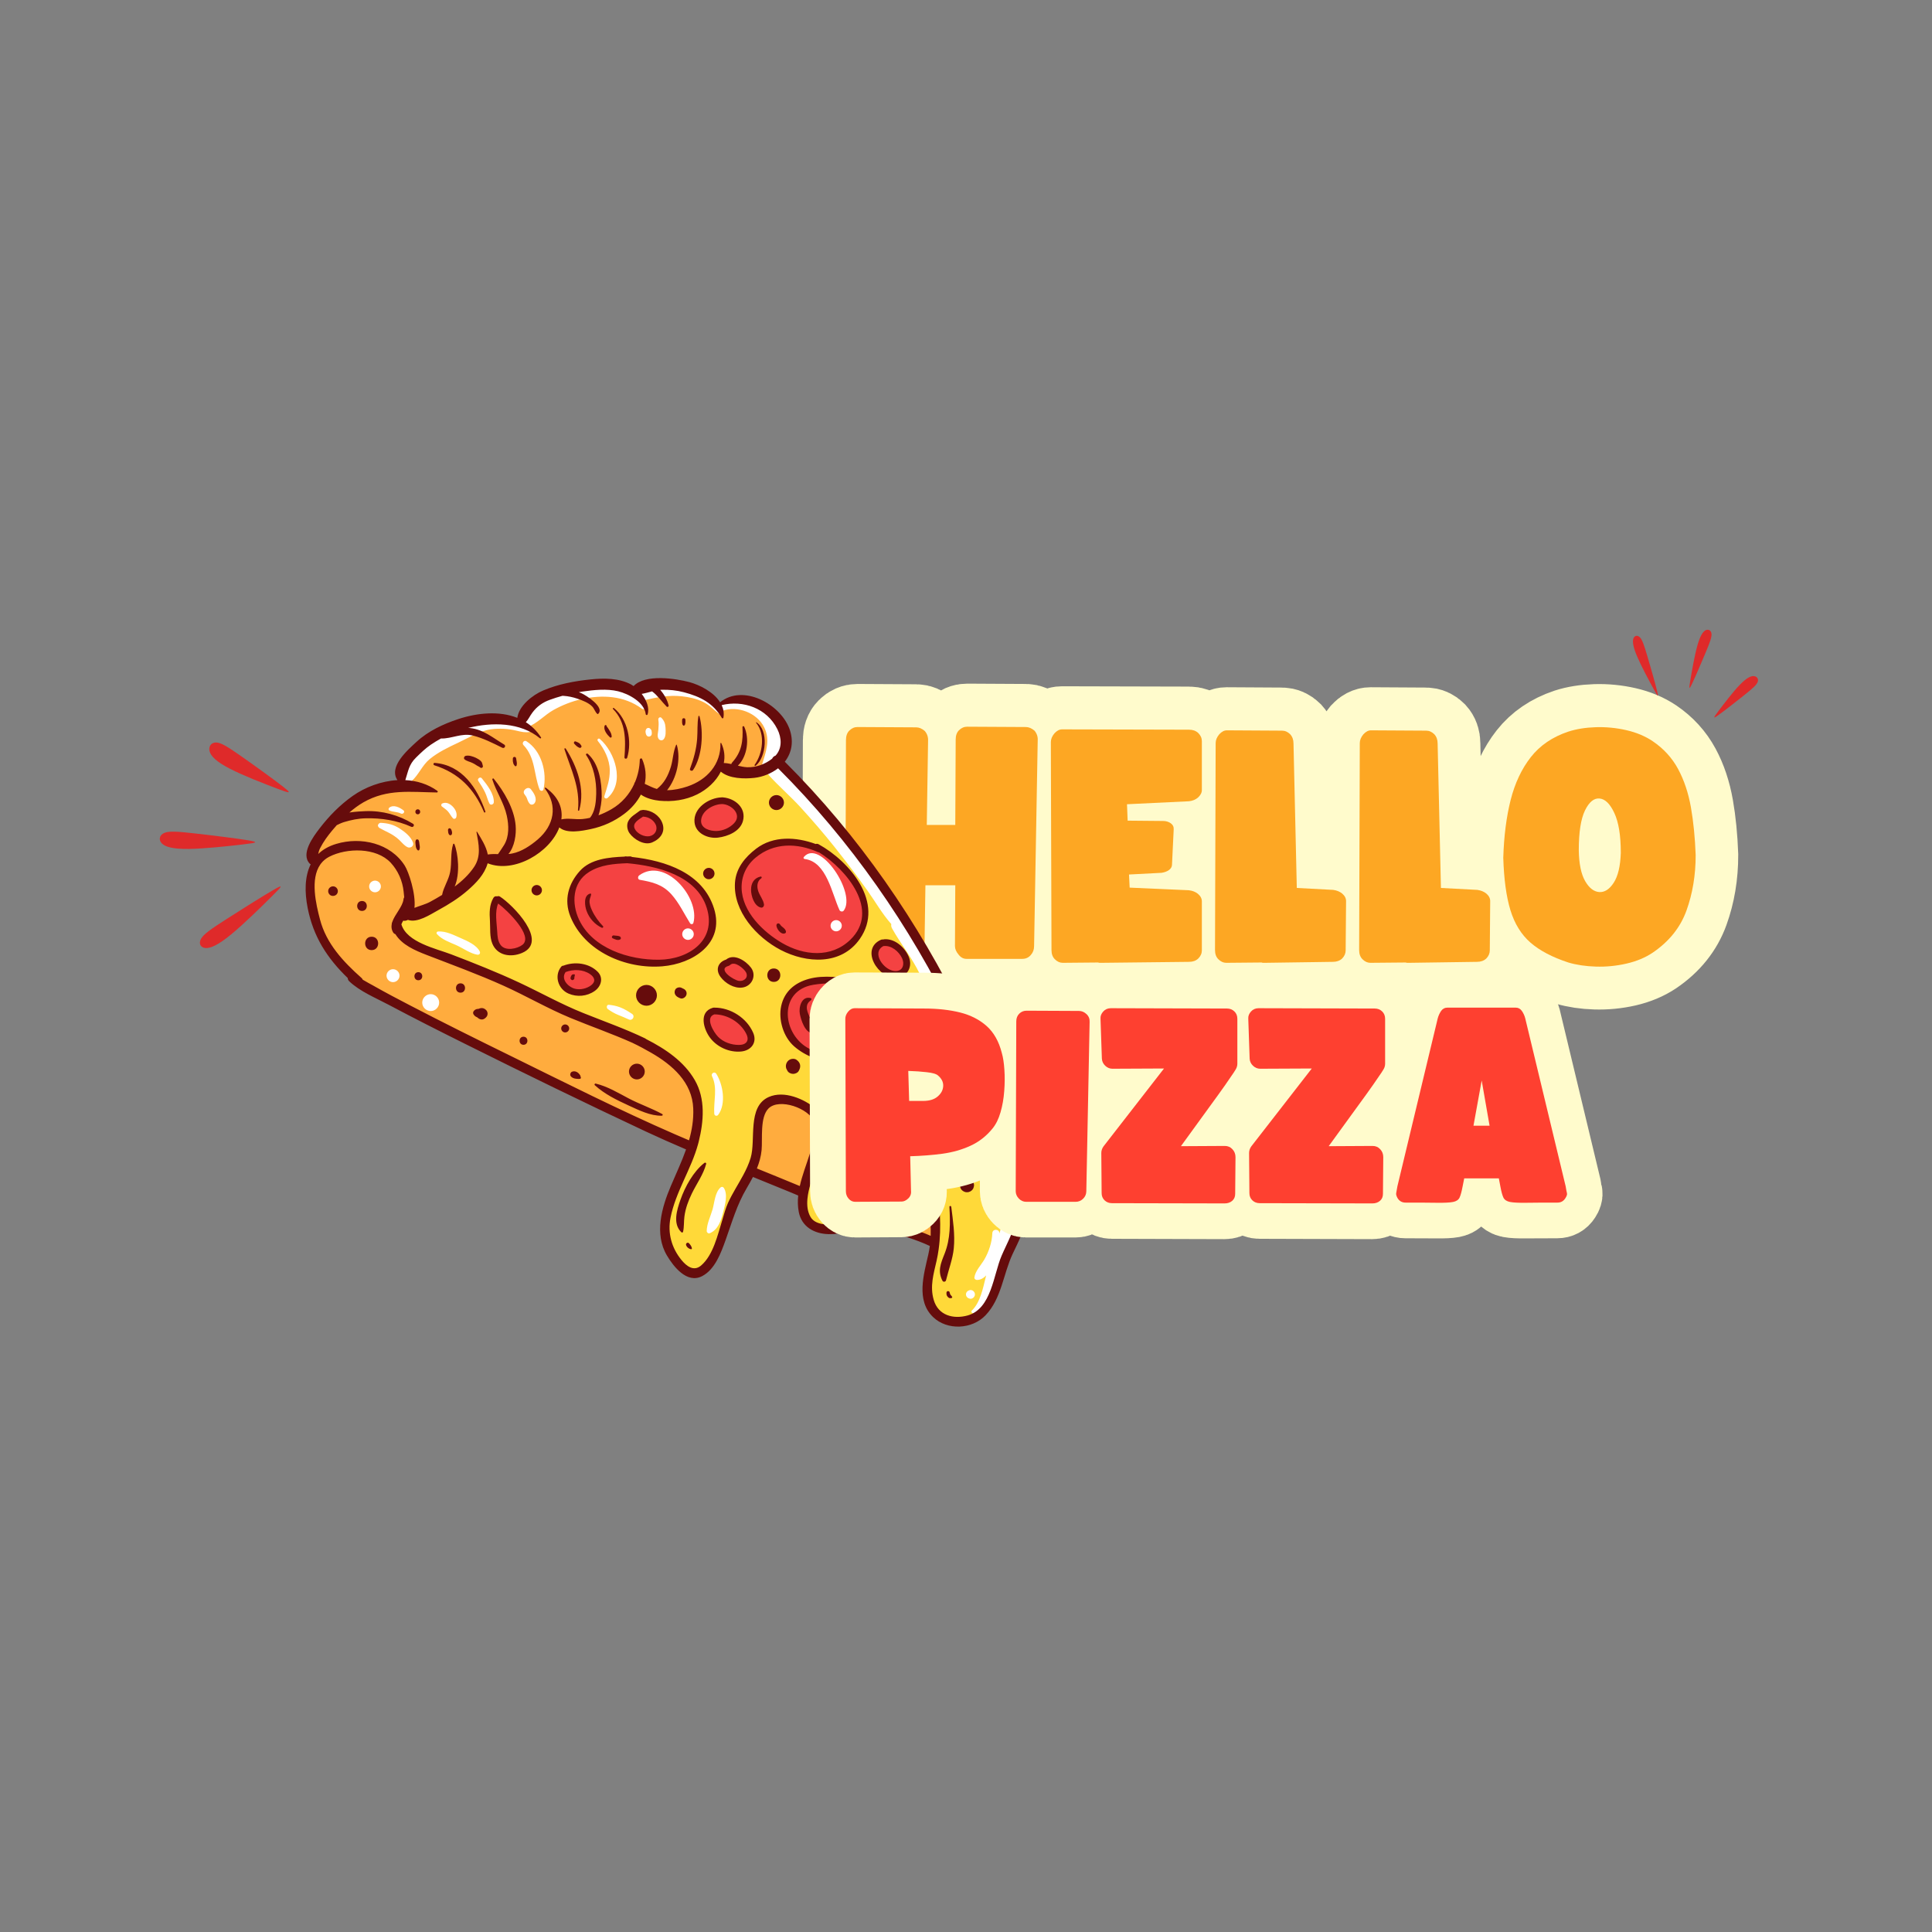 <svg xmlns="http://www.w3.org/2000/svg" xmlns:xlink="http://www.w3.org/1999/xlink"  zoomAndPan="magnify" viewBox="0 0 375 375"  preserveAspectRatio="xMidYMid meet" version="1.0"><rect x="0" y="0" width="375" height="375" fill="#808080" stroke="none"/><defs><g/><clipPath id="b2fc90c7fb"><path d="M 59 131 L 199.266 131 L 199.266 258 L 59 258 Z M 59 131 " clip-rule="nonzero"/></clipPath><clipPath id="df81926a87"><path d="M 31 144 L 57 144 L 57 185 L 31 185 Z M 31 144 " clip-rule="nonzero"/></clipPath><clipPath id="d2616f6835"><path d="M 52.516 186.383 L 27.422 181.863 L 34.465 142.742 L 59.562 147.262 Z M 52.516 186.383 " clip-rule="nonzero"/></clipPath><clipPath id="ad30cfb4ab"><path d="M 52.516 186.383 L 27.422 181.863 L 34.465 142.742 L 59.562 147.262 Z M 52.516 186.383 " clip-rule="nonzero"/></clipPath><clipPath id="825e07b375"><path d="M 316 122 L 342 122 L 342 140 L 316 140 Z M 316 122 " clip-rule="nonzero"/></clipPath><clipPath id="4800a578c4"><path d="M 313.336 131.254 L 320.68 116.477 L 343.516 127.824 L 336.172 142.602 Z M 313.336 131.254 " clip-rule="nonzero"/></clipPath><clipPath id="7e7053db46"><path d="M 313.336 131.254 L 320.68 116.477 L 343.516 127.824 L 336.172 142.602 Z M 313.336 131.254 " clip-rule="nonzero"/></clipPath></defs><path stroke-linecap="butt" transform="matrix(0.472, 0, 0, 0.472, 164.076, 127.376)" fill="none" stroke-linejoin="miter" d="M 4.71 126.002 C 3.461 126.002 2.386 125.415 1.485 124.257 C 0.492 123.091 0.004 121.875 0.004 120.593 L 0.26 34.514 C 0.26 32.802 0.715 31.495 1.617 30.594 C 2.601 29.601 3.734 29.113 5.008 29.113 L 29.152 29.245 C 30.318 29.245 31.484 29.733 32.651 30.726 C 33.635 31.892 34.09 33.24 33.999 34.779 L 33.469 69.336 L 45.198 69.336 L 45.33 34.25 C 45.33 32.628 45.785 31.363 46.679 30.461 C 47.671 29.477 48.804 28.981 50.078 28.981 L 74.222 29.113 C 75.388 29.113 76.554 29.601 77.712 30.594 C 78.705 31.76 79.151 33.067 79.069 34.514 L 77.58 119.112 C 77.58 120.568 77.133 121.784 76.232 122.768 C 75.33 123.844 74.172 124.389 72.741 124.389 L 49.78 124.389 C 48.523 124.389 47.448 123.802 46.546 122.636 C 45.562 121.453 45.066 120.279 45.066 119.112 L 45.198 94.142 L 32.915 94.142 L 32.518 120.593 C 32.518 122.131 32.063 123.397 31.162 124.389 C 30.268 125.465 29.102 126.002 27.671 126.002 Z M 89.317 126.002 C 88.151 126.002 87.075 125.506 86.083 124.514 C 85.181 123.62 84.735 122.355 84.735 120.725 L 84.47 35.308 C 84.47 34.051 84.966 32.843 85.95 31.677 C 86.943 30.602 87.977 30.064 89.052 30.064 L 141.268 30.197 C 142.807 30.197 144.064 30.652 145.057 31.545 C 146.041 32.537 146.537 33.654 146.537 34.911 L 146.537 55.035 C 146.537 56.11 146 57.144 144.924 58.137 C 143.932 58.947 142.716 59.444 141.268 59.617 L 115.768 60.833 L 116.033 67.558 L 130.623 67.723 C 131.79 67.723 132.823 68.029 133.725 68.641 C 134.627 69.278 135.032 70.138 134.941 71.214 L 134.246 85.647 C 134.246 86.54 133.799 87.31 132.898 87.946 C 132.112 88.501 131.12 88.865 129.937 89.038 L 116.595 89.692 L 116.852 95.101 L 141.268 96.185 C 142.716 96.358 143.932 96.855 144.924 97.665 C 146 98.567 146.537 99.601 146.537 100.767 L 146.537 120.858 C 146.537 122.131 146.041 123.265 145.057 124.257 C 144.064 125.15 142.807 125.605 141.268 125.605 L 105.255 126.002 C 105.082 126.002 104.85 126.002 104.569 126.002 C 104.304 126.002 104.081 125.953 103.907 125.87 Z M 156.521 126.002 C 155.354 126.002 154.279 125.506 153.287 124.514 C 152.393 123.62 151.938 122.355 151.938 120.725 L 152.203 35.73 C 152.203 34.456 152.699 33.24 153.684 32.074 C 154.676 30.999 155.71 30.461 156.785 30.461 L 179.482 30.594 C 180.73 30.594 181.855 31.09 182.84 32.074 C 183.741 33.067 184.196 34.324 184.196 35.862 L 185.544 95.233 L 200.532 96.052 C 201.963 96.226 203.17 96.722 204.155 97.533 C 205.23 98.434 205.768 99.468 205.768 100.635 L 205.635 120.858 C 205.635 122.131 205.147 123.265 204.155 124.257 C 203.17 125.15 201.905 125.605 200.366 125.605 L 172.468 126.002 C 172.269 126.002 172.037 126.002 171.773 126.002 C 171.508 126.002 171.293 125.953 171.111 125.87 Z M 215.759 126.002 C 214.593 126.002 213.518 125.506 212.525 124.514 C 211.624 123.62 211.177 122.355 211.177 120.725 L 211.442 35.73 C 211.442 34.456 211.938 33.24 212.922 32.074 C 213.915 30.999 214.94 30.461 216.024 30.461 L 238.72 30.594 C 239.969 30.594 241.094 31.09 242.078 32.074 C 242.98 33.067 243.426 34.324 243.426 35.862 L 244.783 95.233 L 259.77 96.052 C 261.201 96.226 262.409 96.722 263.393 97.533 C 264.468 98.434 265.006 99.468 265.006 100.635 L 264.874 120.858 C 264.874 122.131 264.386 123.265 263.393 124.257 C 262.409 125.15 261.143 125.605 259.605 125.605 L 231.698 126.002 C 231.508 126.002 231.276 126.002 231.011 126.002 C 230.747 126.002 230.523 125.953 230.35 125.87 Z M 297.132 125.87 C 290.564 123.72 285.395 121.007 281.615 117.731 C 277.835 114.439 275.097 109.998 273.377 104.423 C 271.664 98.84 270.68 91.635 270.415 82.81 C 270.68 74.001 271.689 66.119 273.443 59.154 C 275.205 52.173 277.967 46.276 281.747 41.462 C 285.527 36.657 290.655 33.166 297.132 30.991 C 300.473 29.915 304.245 29.312 308.463 29.179 C 312.706 29.047 316.892 29.452 321.019 30.395 C 325.146 31.338 328.744 32.843 331.821 34.911 C 336.304 37.963 339.786 41.785 342.268 46.375 C 344.749 50.966 346.503 56.21 347.536 62.124 C 348.57 68.004 349.216 74.555 349.48 81.76 C 349.48 89.923 348.215 97.5 345.692 104.489 C 343.186 111.453 338.562 117.227 331.821 121.817 C 328.744 123.877 325.146 125.382 321.019 126.333 C 316.892 127.276 312.706 127.681 308.463 127.549 C 304.245 127.417 300.473 126.854 297.132 125.87 Z M 301.449 79.717 C 301.54 85.291 302.417 89.518 304.088 92.396 C 305.75 95.275 307.686 96.78 309.886 96.912 C 312.078 97.045 314.055 95.771 315.808 93.091 C 317.57 90.386 318.538 86.292 318.711 80.8 C 318.711 73.687 317.834 68.236 316.073 64.456 C 314.344 60.684 312.318 58.683 310.01 58.468 C 307.727 58.244 305.734 59.89 304.022 63.406 C 302.301 66.896 301.449 72.33 301.449 79.717 Z M 301.449 79.717 " stroke="#fffbcc" stroke-width="35.423" stroke-opacity="1" stroke-miterlimit="4"/><g fill="#fda723" fill-opacity="1"><g transform="translate(164.076, 186.882)"><g><path d="M 2.234 0 C 1.641 0 1.129 -0.273 0.703 -0.828 C 0.234 -1.379 0 -1.953 0 -2.547 L 0.125 -43.219 C 0.125 -44.02 0.336 -44.633 0.766 -45.062 C 1.234 -45.531 1.766 -45.766 2.359 -45.766 L 13.766 -45.703 C 14.316 -45.703 14.867 -45.469 15.422 -45 C 15.891 -44.445 16.102 -43.805 16.062 -43.078 L 15.812 -26.766 L 21.344 -26.766 L 21.422 -43.344 C 21.422 -44.102 21.629 -44.695 22.047 -45.125 C 22.516 -45.594 23.047 -45.828 23.641 -45.828 L 35.047 -45.766 C 35.598 -45.766 36.156 -45.531 36.719 -45.062 C 37.176 -44.508 37.383 -43.895 37.344 -43.219 L 36.641 -3.25 C 36.641 -2.57 36.43 -2 36.016 -1.531 C 35.586 -1.02 35.035 -0.766 34.359 -0.766 L 23.516 -0.766 C 22.922 -0.766 22.41 -1.039 21.984 -1.594 C 21.516 -2.145 21.281 -2.695 21.281 -3.25 L 21.344 -15.047 L 15.547 -15.047 L 15.359 -2.547 C 15.359 -1.828 15.145 -1.234 14.719 -0.766 C 14.289 -0.254 13.738 0 13.062 0 Z M 2.234 0 "/></g></g></g><g fill="#fda723" fill-opacity="1"><g transform="translate(203.969, 186.882)"><g><path d="M 2.297 0 C 1.742 0 1.234 -0.234 0.766 -0.703 C 0.336 -1.129 0.125 -1.723 0.125 -2.484 L 0 -42.828 C 0 -43.422 0.234 -43.992 0.703 -44.547 C 1.172 -45.055 1.66 -45.312 2.172 -45.312 L 26.828 -45.25 C 27.555 -45.25 28.148 -45.035 28.609 -44.609 C 29.078 -44.141 29.312 -43.609 29.312 -43.016 L 29.312 -33.531 C 29.312 -33.02 29.055 -32.531 28.547 -32.062 C 28.086 -31.676 27.516 -31.441 26.828 -31.359 L 14.781 -30.781 L 14.906 -27.594 L 21.797 -27.531 C 22.348 -27.531 22.836 -27.383 23.266 -27.094 C 23.691 -26.789 23.883 -26.383 23.844 -25.875 L 23.516 -19.062 C 23.516 -18.633 23.301 -18.27 22.875 -17.969 C 22.5 -17.719 22.035 -17.551 21.484 -17.469 L 15.172 -17.141 L 15.297 -14.594 L 26.828 -14.078 C 27.516 -13.992 28.086 -13.766 28.547 -13.391 C 29.055 -12.961 29.312 -12.473 29.312 -11.922 L 29.312 -2.422 C 29.312 -1.828 29.078 -1.297 28.609 -0.828 C 28.148 -0.398 27.555 -0.188 26.828 -0.188 L 9.812 0 C 9.727 0 9.625 0 9.5 0 C 9.375 0 9.266 -0.02 9.172 -0.062 Z M 2.297 0 "/></g></g></g><g fill="#fda723" fill-opacity="1"><g transform="translate(235.833, 186.882)"><g><path d="M 2.172 0 C 1.617 0 1.109 -0.234 0.641 -0.703 C 0.211 -1.129 0 -1.723 0 -2.484 L 0.125 -42.641 C 0.125 -43.234 0.359 -43.805 0.828 -44.359 C 1.297 -44.867 1.785 -45.125 2.297 -45.125 L 13 -45.062 C 13.594 -45.062 14.125 -44.828 14.594 -44.359 C 15.02 -43.891 15.234 -43.297 15.234 -42.578 L 15.875 -14.531 L 22.938 -14.156 C 23.625 -14.062 24.203 -13.828 24.672 -13.453 C 25.18 -13.023 25.438 -12.535 25.438 -11.984 L 25.359 -2.422 C 25.359 -1.828 25.129 -1.297 24.672 -0.828 C 24.203 -0.398 23.602 -0.188 22.875 -0.188 L 9.688 0 C 9.602 0 9.492 0 9.359 0 C 9.234 0 9.129 -0.02 9.047 -0.062 Z M 2.172 0 "/></g></g></g><g fill="#fda723" fill-opacity="1"><g transform="translate(263.809, 186.882)"><g><path d="M 2.172 0 C 1.617 0 1.109 -0.234 0.641 -0.703 C 0.211 -1.129 0 -1.723 0 -2.484 L 0.125 -42.641 C 0.125 -43.234 0.359 -43.805 0.828 -44.359 C 1.297 -44.867 1.785 -45.125 2.297 -45.125 L 13 -45.062 C 13.594 -45.062 14.125 -44.828 14.594 -44.359 C 15.02 -43.891 15.234 -43.297 15.234 -42.578 L 15.875 -14.531 L 22.938 -14.156 C 23.625 -14.062 24.203 -13.828 24.672 -13.453 C 25.18 -13.023 25.438 -12.535 25.438 -11.984 L 25.359 -2.422 C 25.359 -1.828 25.129 -1.297 24.672 -0.828 C 24.203 -0.398 23.602 -0.188 22.875 -0.188 L 9.688 0 C 9.602 0 9.492 0 9.359 0 C 9.234 0 9.129 -0.02 9.047 -0.062 Z M 2.172 0 "/></g></g></g><g fill="#fda723" fill-opacity="1"><g transform="translate(291.785, 186.882)"><g><path d="M 12.625 -0.062 C 9.52 -1.082 7.07 -2.367 5.281 -3.922 C 3.5 -5.473 2.203 -7.566 1.391 -10.203 C 0.586 -12.836 0.125 -16.234 0 -20.391 C 0.125 -24.555 0.598 -28.285 1.422 -31.578 C 2.254 -34.867 3.562 -37.648 5.344 -39.922 C 7.133 -42.203 9.562 -43.852 12.625 -44.875 C 14.195 -45.383 15.977 -45.672 17.969 -45.734 C 19.969 -45.797 21.941 -45.602 23.891 -45.156 C 25.848 -44.707 27.551 -43.992 29 -43.016 C 31.125 -41.578 32.77 -39.773 33.938 -37.609 C 35.102 -35.441 35.93 -32.961 36.422 -30.172 C 36.91 -27.391 37.219 -24.301 37.344 -20.906 C 37.344 -17.039 36.75 -13.457 35.562 -10.156 C 34.375 -6.863 32.188 -4.133 29 -1.969 C 27.551 -1 25.848 -0.289 23.891 0.156 C 21.941 0.602 19.969 0.797 17.969 0.734 C 15.977 0.672 14.195 0.406 12.625 -0.062 Z M 14.656 -21.859 C 14.695 -19.223 15.109 -17.223 15.891 -15.859 C 16.68 -14.504 17.598 -13.797 18.641 -13.734 C 19.68 -13.672 20.613 -14.273 21.438 -15.547 C 22.27 -16.828 22.727 -18.758 22.812 -21.344 C 22.812 -24.707 22.395 -27.281 21.562 -29.062 C 20.738 -30.844 19.785 -31.785 18.703 -31.891 C 17.617 -32.004 16.672 -31.234 15.859 -29.578 C 15.055 -27.922 14.656 -25.348 14.656 -21.859 Z M 14.656 -21.859 "/></g></g></g><path fill="#ffac3e" d="M 180.645 240.316 C 180.723 240.316 180.805 240.293 180.875 240.25 C 180.996 240.172 181.074 240.039 181.078 239.895 C 181.141 238.117 180.977 236.367 180.793 234.742 C 180.711 233.996 180.668 233.215 180.629 232.465 C 180.523 230.547 180.418 228.566 179.617 226.719 C 178.891 225.047 177.578 224.125 175.918 224.125 C 174.367 224.125 172.645 224.961 171.418 226.305 C 170.113 227.742 169.613 229.707 169.133 231.609 C 168.965 232.27 168.809 232.895 168.617 233.484 C 168.406 234.156 168.148 234.777 167.844 235.344 C 167.785 235.453 167.777 235.582 167.82 235.699 C 167.867 235.816 167.957 235.91 168.074 235.957 C 170.43 236.848 172.621 237.609 174.773 238.277 L 175.367 238.461 C 177.074 238.992 178.836 239.535 180.461 240.273 C 180.52 240.301 180.582 240.316 180.645 240.316 Z M 155.238 230.641 C 155.305 230.641 155.375 230.625 155.438 230.594 C 155.551 230.535 155.637 230.426 155.664 230.301 C 155.973 228.91 156.457 227.492 156.922 226.121 C 157.832 223.457 158.77 220.703 158.574 217.844 C 158.574 217.797 158.562 217.754 158.547 217.711 C 157.648 215.441 154.211 213.859 151.688 213.859 C 150.496 213.859 149.527 214.191 148.883 214.816 C 147.465 216.203 147.453 218.992 147.445 221.234 C 147.445 221.973 147.441 222.672 147.387 223.219 C 147.281 224.32 146.992 225.438 146.508 226.633 C 146.418 226.855 146.527 227.109 146.75 227.199 L 148.027 227.719 C 150.379 228.68 152.727 229.637 155.07 230.609 C 155.121 230.633 155.18 230.641 155.238 230.641 Z M 133.738 221.773 C 133.801 221.773 133.867 221.758 133.926 221.73 C 134.039 221.676 134.125 221.574 134.156 221.457 C 134.797 219.207 135.07 217.145 134.996 215.152 C 134.828 210.766 132.078 207.098 126.582 203.945 C 125.191 203.148 124.105 202.574 123.059 202.078 C 123.039 202.066 123.023 202.059 123 202.047 C 120.605 200.969 118.117 200.008 115.711 199.082 C 114.117 198.465 112.469 197.828 110.867 197.168 C 108.387 196.141 105.949 194.902 103.594 193.703 C 101.746 192.766 99.836 191.793 97.91 190.926 C 94.023 189.176 89.977 187.629 86.062 186.133 C 85.031 185.742 83.996 185.348 82.969 184.949 C 80.66 184.059 78.309 183.027 77.121 181.098 C 77.066 181.004 76.977 180.938 76.875 180.906 C 76.777 180.879 76.703 180.812 76.648 180.703 C 76.434 180.312 76.375 179.922 76.461 179.461 C 76.469 179.434 76.469 179.41 76.469 179.383 C 76.473 179.301 76.488 179.234 76.516 179.18 C 76.527 179.16 76.539 179.137 76.547 179.113 C 76.742 178.504 77.152 177.859 77.551 177.234 C 78.09 176.387 78.648 175.512 78.75 174.613 C 78.762 174.523 78.785 174.457 78.828 174.391 C 78.879 174.309 78.902 174.211 78.891 174.117 C 78.844 173.617 78.801 173.203 78.781 173.027 C 78.555 170.816 77.629 168.742 76.164 167.16 C 74.645 165.531 72.219 164.633 69.332 164.633 C 67.324 164.633 65.273 165.098 63.703 165.906 C 63.016 166.262 62.438 166.738 61.984 167.32 C 61.926 167.395 61.859 167.477 61.797 167.57 C 59.621 170.691 61.016 176.012 61.688 178.566 C 62.965 183.484 66.379 187.035 69.879 190.145 C 69.953 190.211 69.984 190.27 70 190.312 C 70.035 190.402 70.098 190.48 70.18 190.531 C 70.633 190.809 71.109 191.066 71.57 191.316 C 71.809 191.449 72.047 191.578 72.273 191.707 C 74.562 193.012 76.895 194.234 79.277 195.473 C 86.074 199.016 92.984 202.426 98.926 205.344 C 100.621 206.176 102.316 207.012 104.012 207.852 C 112.758 212.168 121.801 216.633 130.887 220.586 C 131.777 220.977 132.672 221.359 133.566 221.738 C 133.621 221.762 133.68 221.773 133.738 221.773 Z M 80.449 176.652 C 80.504 176.652 80.559 176.641 80.613 176.621 C 80.977 176.473 81.371 176.34 81.75 176.211 C 82.418 175.984 83.109 175.746 83.703 175.422 C 85.523 174.426 86.969 173.535 88.25 172.621 C 90.004 171.367 91.391 169.988 92.375 168.531 C 93.484 166.895 93.5 165.152 93.262 163.418 C 93.703 164.227 94.098 165.09 94.254 165.941 C 94.277 166.074 94.363 166.188 94.484 166.25 C 94.547 166.281 94.613 166.297 94.684 166.297 C 94.723 166.297 94.766 166.293 94.805 166.281 C 95.168 166.227 95.562 166.203 96.047 166.203 C 96.332 166.203 96.617 166.211 96.906 166.219 C 97.199 166.227 97.492 166.234 97.789 166.234 C 98.477 166.234 99.008 166.191 99.523 166.09 C 101.133 165.77 102.867 164.812 104.684 163.25 C 107.543 160.785 108.41 157.531 107.145 154.559 C 108.273 155.852 108.75 157.355 108.531 158.984 C 108.512 159.125 108.562 159.27 108.668 159.363 C 108.75 159.438 108.855 159.477 108.965 159.477 C 108.996 159.477 109.027 159.477 109.062 159.469 C 109.391 159.391 109.754 159.355 110.207 159.355 C 110.551 159.355 110.898 159.375 111.266 159.398 C 111.633 159.418 112.012 159.441 112.387 159.441 C 112.656 159.441 112.898 159.43 113.125 159.406 C 115.035 159.215 116.969 158.559 118.879 157.457 C 120.918 156.277 122.52 154.504 123.512 152.32 C 123.539 152.266 123.551 152.203 123.551 152.141 C 123.551 152.141 123.551 152.137 123.551 152.133 C 123.598 152.09 123.645 152.027 123.668 151.969 C 124.141 150.836 124.441 149.633 124.562 148.395 C 124.93 149.602 124.984 150.828 124.719 152.051 C 124.676 152.254 124.781 152.457 124.973 152.543 C 125.215 152.645 125.457 152.762 125.699 152.879 C 126.297 153.164 126.914 153.461 127.598 153.621 C 128.168 153.754 128.781 153.82 129.422 153.82 C 130.672 153.82 132.07 153.566 133.57 153.066 C 137.137 151.867 139.52 149.293 140.125 146.133 C 140.211 146.754 140.191 147.383 140.062 148.016 C 140.035 148.145 140.066 148.277 140.148 148.375 C 140.23 148.477 140.352 148.539 140.484 148.539 C 141.195 148.547 141.922 148.734 142.688 148.93 C 143.434 149.121 144.203 149.32 144.996 149.352 C 145.09 149.355 145.18 149.359 145.27 149.359 C 146.953 149.359 148.73 148.719 150.148 147.602 C 150.207 147.555 150.254 147.492 150.281 147.422 C 150.344 147.266 150.488 147.133 150.648 147.09 C 150.727 147.066 150.789 147.027 150.844 146.977 C 150.848 146.969 150.852 146.965 150.859 146.957 C 152.16 145.527 152.316 143.426 151.277 141.336 C 149.672 138.121 146.328 136.129 142.547 136.129 C 141.68 136.129 140.812 136.234 139.969 136.441 C 139.844 136.473 139.734 136.559 139.68 136.676 C 139.621 136.793 139.621 136.93 139.68 137.051 C 139.891 137.5 140.012 137.961 140.035 138.426 C 138.105 135.664 135.461 134.633 132.867 133.945 C 131.59 133.609 130.23 133.438 128.824 133.438 C 128.699 133.438 128.57 133.441 128.445 133.441 C 127.625 133.457 126.793 133.684 125.988 133.898 C 125.488 134.035 124.969 134.176 124.48 134.254 C 124.328 134.281 124.199 134.383 124.145 134.527 C 124.09 134.668 124.113 134.832 124.207 134.953 C 124.805 135.719 125.184 136.512 125.324 137.234 C 124.293 135.391 121.801 134.176 120.074 133.754 C 119.207 133.539 118.254 133.438 117.16 133.438 C 115.727 133.438 114.293 133.617 112.957 133.809 C 110.809 134.113 108.656 134.656 106.559 135.426 C 105.051 135.977 103.918 136.812 102.992 138.055 C 102.766 138.355 102.59 138.641 102.422 138.918 C 102.211 139.27 102.012 139.598 101.746 139.883 C 101.656 139.977 101.617 140.105 101.633 140.234 C 101.648 140.363 101.723 140.477 101.832 140.547 C 102.41 140.914 102.941 141.34 103.422 141.828 C 101.449 140.719 99.066 140.16 96.309 140.16 C 94.277 140.16 92.062 140.48 89.906 141.094 C 87.648 141.73 85.461 142.77 83.395 144.176 C 82.359 144.875 81.453 145.742 80.461 146.719 C 79.258 147.891 78.938 148.984 78.57 150.254 C 78.484 150.559 78.391 150.879 78.277 151.219 C 78.219 151.34 78.215 151.48 78.27 151.605 C 78.34 151.75 78.484 151.848 78.645 151.855 C 80.59 151.949 82.344 152.457 83.879 153.367 C 83.402 153.352 82.93 153.336 82.461 153.32 C 81.445 153.285 80.488 153.254 79.52 153.254 C 76.652 153.254 73.551 153.508 70.328 155.355 C 67.688 156.871 65.648 159.109 64.168 160.891 C 63.078 162.199 62.332 163.289 61.75 164.418 C 61.527 164.848 61.422 165.277 61.34 165.672 C 61.301 165.859 61.387 166.051 61.555 166.145 C 61.621 166.18 61.691 166.199 61.766 166.199 C 61.875 166.199 61.984 166.156 62.07 166.074 C 62.93 165.242 64.047 164.617 65.391 164.215 C 66.598 163.855 67.848 163.672 69.113 163.672 C 72.988 163.672 76.383 165.387 78.203 168.266 C 78.898 169.367 80.305 173.492 80.016 176.172 C 79.996 176.324 80.062 176.473 80.184 176.566 C 80.262 176.625 80.355 176.652 80.449 176.652 Z M 80.449 176.652 " fill-opacity="1" fill-rule="nonzero"/><path fill="#ffd939" d="M 185.852 256.043 C 186.535 256.043 187.238 255.945 187.941 255.746 C 191.598 254.727 192.734 250.723 193.742 247.191 C 194.086 245.984 194.41 244.848 194.809 243.918 C 195.074 243.297 195.367 242.668 195.652 242.059 C 196.551 240.148 197.477 238.172 197.73 235.992 C 197.906 234.48 197.449 233.09 197.008 231.742 C 196.578 230.438 196.172 229.199 196.312 227.867 C 196.32 227.777 196.344 227.707 196.383 227.648 C 196.434 227.574 196.457 227.492 196.457 227.406 C 196.461 226.949 196.484 226.504 196.508 226.047 L 196.52 225.793 C 196.609 223.922 195.926 222.23 195.32 220.742 C 195.184 220.402 195.047 220.062 194.906 219.723 C 194.594 218.961 194.27 218.176 193.988 217.395 C 193.836 216.969 193.684 216.539 193.531 216.109 C 193.254 215.316 192.973 214.523 192.68 213.734 C 190.723 208.402 188.434 203.062 185.684 197.406 C 176.711 178.957 165.152 162.609 151.332 148.816 C 151.246 148.734 151.137 148.691 151.023 148.691 C 150.93 148.691 150.836 148.719 150.758 148.781 C 149.527 149.734 147.938 150.375 146.402 150.551 C 145.824 150.613 145.246 150.648 144.684 150.648 C 143.273 150.648 141.352 150.438 140.195 149.441 C 140.117 149.371 140.016 149.336 139.91 149.336 C 139.883 149.336 139.852 149.34 139.824 149.344 C 139.691 149.371 139.578 149.457 139.52 149.578 C 138.672 151.305 137.066 152.844 135.113 153.805 C 133.426 154.637 131.527 155.059 129.477 155.059 C 129.016 155.059 128.551 155.035 128.086 154.992 C 127.438 154.93 125.805 154.699 124.648 153.875 C 124.574 153.82 124.484 153.793 124.395 153.793 C 124.359 153.793 124.324 153.797 124.289 153.805 C 124.168 153.836 124.062 153.918 124.004 154.031 C 123.324 155.363 122.258 156.602 120.926 157.609 C 119.055 159.027 116.922 160 114.586 160.492 C 113.789 160.664 112.457 160.945 111.25 160.945 C 110.16 160.945 109.355 160.719 108.855 160.273 C 108.777 160.199 108.672 160.164 108.566 160.164 C 108.531 160.164 108.496 160.168 108.461 160.176 C 108.32 160.211 108.207 160.312 108.156 160.445 C 106.695 164.355 101.836 167.66 97.551 167.66 C 96.598 167.66 95.695 167.5 94.875 167.184 C 94.809 167.141 94.73 167.121 94.652 167.121 C 94.594 167.121 94.539 167.129 94.484 167.152 C 94.34 167.211 94.238 167.344 94.219 167.496 C 93.621 169.543 92.031 171.141 90.555 172.434 C 89.051 173.758 87.227 174.984 84.816 176.297 C 84.602 176.414 84.367 176.547 84.121 176.688 C 82.898 177.387 81.379 178.258 80.074 178.258 C 79.805 178.258 79.547 178.219 79.316 178.141 C 79.273 178.125 79.227 178.117 79.176 178.117 C 79.113 178.117 79.051 178.129 78.992 178.156 C 78.863 178.219 78.746 178.258 78.625 178.281 C 78.578 178.293 78.531 178.297 78.492 178.297 C 78.449 178.297 78.406 178.293 78.367 178.281 C 78.332 178.273 78.297 178.27 78.258 178.27 C 78.105 178.27 77.961 178.352 77.883 178.488 C 77.711 178.785 77.582 179.047 77.5 179.266 C 77.484 179.312 77.473 179.363 77.473 179.414 C 77.473 179.457 77.48 179.504 77.492 179.543 C 78.422 182.637 82.582 184.012 85.621 185.02 C 86.281 185.242 86.91 185.449 87.438 185.652 C 91.691 187.281 96.227 189.07 100.59 191.109 C 102.109 191.82 103.625 192.582 105.09 193.316 C 107.668 194.609 110.332 195.945 113.094 197.051 C 114.238 197.512 115.391 197.957 116.543 198.402 C 119.355 199.488 122.266 200.613 125.023 201.941 C 125.07 201.961 125.113 201.992 125.145 202.02 C 125.172 202.047 125.207 202.07 125.242 202.086 C 128.133 203.559 132.238 205.965 134.488 209.875 C 136.168 212.797 136.402 216.582 135.203 221.457 L 135.082 221.938 C 134.484 224.137 133.523 226.27 132.59 228.336 C 131.453 230.855 130.281 233.461 129.719 236.27 C 129.117 239.309 129.906 242.352 131.938 244.84 C 132.891 246.012 133.848 246.605 134.777 246.605 C 135.336 246.605 135.867 246.391 136.363 245.969 C 138.484 244.16 139.453 240.867 140.227 238.223 C 140.359 237.777 140.484 237.348 140.613 236.941 C 140.703 236.648 140.789 236.352 140.879 236.055 C 141.117 235.242 141.367 234.402 141.715 233.641 C 142.238 232.488 142.891 231.367 143.52 230.285 C 143.891 229.641 144.277 228.98 144.637 228.312 C 145.324 227.031 145.793 225.938 146.117 224.875 C 146.473 223.695 146.523 222.25 146.574 220.723 C 146.676 217.652 146.781 214.48 149.395 213.324 C 150.043 213.039 150.773 212.895 151.562 212.895 C 154.047 212.895 156.562 214.262 158.086 215.539 C 158.652 216.016 159.102 216.594 159.391 217.215 L 159.391 217.211 C 159.402 217.238 159.414 217.262 159.434 217.285 C 159.465 217.34 159.484 217.395 159.496 217.457 C 159.496 217.457 159.516 217.523 159.52 217.531 C 159.691 218.008 159.758 218.492 159.727 218.969 C 159.719 219.074 159.691 219.16 159.637 219.234 C 159.59 219.301 159.562 219.379 159.559 219.461 C 159.449 221.738 158.766 223.863 158.039 226.117 L 157.789 226.898 C 157.703 227.16 157.613 227.438 157.516 227.727 C 157.016 229.238 156.449 230.949 156.285 232.648 C 156.145 234.172 156.355 235.402 156.938 236.414 C 157.824 237.961 159.82 238.16 161.461 238.16 C 161.598 238.16 161.734 238.16 161.863 238.156 C 163.199 238.137 164.352 237.754 165.281 237.023 C 166.301 236.227 167.082 234.996 167.68 233.27 C 167.91 232.598 168.125 231.879 168.332 231.188 C 169.301 227.945 170.301 224.598 173.746 223.43 C 174.406 223.207 175.055 223.094 175.664 223.094 C 178.914 223.094 180.852 226.301 181.328 229.477 C 181.867 233.082 182.402 237.805 181.762 242.395 C 181.758 242.402 181.758 242.414 181.758 242.426 C 181.656 243.168 181.527 243.898 181.371 244.594 C 181.301 244.895 181.23 245.191 181.16 245.488 C 180.617 247.797 180.102 249.977 180.812 252.426 C 181.48 254.723 183.316 256.043 185.852 256.043 Z M 185.852 256.043 " fill-opacity="1" fill-rule="nonzero"/><path fill="#f44242" d="M 142.773 160.117 C 143.465 159.406 143.668 158.555 143.344 157.723 C 142.91 156.609 141.578 155.711 140.246 155.633 C 138.145 155.633 135.762 157.109 135.645 159.234 C 135.613 159.812 135.801 160.34 136.188 160.75 C 136.875 161.473 138.078 161.73 138.98 161.73 L 139.082 161.73 C 140.449 161.699 141.828 161.094 142.773 160.117 Z M 146.375 166.137 C 148.32 164.512 150.613 163.691 153.191 163.691 C 155.051 163.691 156.977 164.125 158.91 164.98 C 158.938 164.992 158.965 164.996 158.992 165 C 159.066 165.004 159.137 165.027 159.199 165.062 C 162.98 167.41 167.266 171.977 167.738 176.453 C 167.992 178.84 167.184 180.953 165.332 182.734 C 163.504 184.496 161.152 185.43 158.539 185.43 C 156.25 185.43 153.848 184.73 151.59 183.418 C 147.746 181.18 143.605 177.105 143.508 172.371 C 143.457 169.934 144.477 167.719 146.375 166.137 Z M 111.988 178.66 C 110.516 175.516 110.543 171.121 114.074 168.898 C 116.383 167.445 119.012 167.227 121.727 167.117 C 121.73 167.117 121.77 167.117 121.781 167.117 C 127.891 167.66 135.59 169.656 137.594 176.082 C 138.387 178.617 138.078 180.953 136.703 182.836 C 134.984 185.195 131.617 186.684 127.918 186.723 L 127.699 186.723 C 122.184 186.723 114.762 184.609 111.988 178.66 Z M 126.141 162.734 C 126.004 162.762 125.859 162.773 125.707 162.773 C 124.535 162.773 123.266 162.02 122.812 161.059 C 122.184 159.723 123.438 158.895 124.27 158.344 C 124.371 158.277 124.473 158.211 124.566 158.148 C 124.637 158.098 124.723 158.07 124.812 158.07 C 124.844 158.07 124.871 158.074 124.879 158.078 C 126.066 158.121 127.184 158.84 127.664 159.863 C 127.938 160.449 127.93 161.102 127.645 161.656 C 127.355 162.219 126.805 162.609 126.141 162.734 Z M 96.289 175.203 C 96.34 175.078 96.445 174.988 96.574 174.953 C 96.613 174.941 96.652 174.938 96.691 174.938 C 96.781 174.938 96.875 174.965 96.949 175.023 C 98.387 176.086 102.34 179.77 102.379 182.227 C 102.391 182.84 102.152 183.359 101.691 183.723 C 101.016 184.254 99.914 184.613 98.949 184.613 C 98.047 184.613 97.336 184.32 96.883 183.762 C 96.188 182.91 96.129 181.816 96.074 180.855 L 96.07 180.809 C 96.051 180.457 96.02 180.09 95.984 179.715 C 95.855 178.246 95.707 176.582 96.289 175.203 Z M 141.348 187.027 C 141.371 187.008 141.398 186.988 141.426 186.973 C 141.672 186.738 141.992 186.617 142.352 186.617 C 143.48 186.617 144.832 187.863 145.191 188.539 C 145.465 189.055 145.465 189.586 145.191 190.035 C 144.891 190.531 144.301 190.84 143.648 190.84 C 143.57 190.84 143.492 190.836 143.414 190.828 C 142.465 190.719 140.281 189.406 140.191 188.25 C 140.168 187.922 140.277 187.332 141.297 187.051 C 141.309 187.047 141.316 187.043 141.328 187.043 L 141.324 187.039 C 141.332 187.035 141.34 187.031 141.348 187.027 Z M 173.828 188.922 C 173.77 188.922 173.707 188.922 173.645 188.918 C 172.133 188.82 170.445 187.289 170.105 185.703 C 169.879 184.648 170.305 183.75 171.27 183.238 C 171.332 183.207 171.414 183.188 171.488 183.188 C 171.508 183.188 171.523 183.188 171.543 183.191 C 171.633 183.18 171.727 183.176 171.816 183.176 C 173.434 183.176 174.824 184.484 175.434 185.699 C 175.852 186.531 175.863 187.449 175.465 188.094 C 175.137 188.629 174.555 188.922 173.828 188.922 Z M 179.336 212.285 C 179.367 212.27 179.402 212.258 179.434 212.25 C 179.707 212.191 179.992 212.16 180.281 212.16 C 183.191 212.16 186.082 215.168 187.121 217.207 C 187.703 218.352 187.797 219.352 187.383 220.02 C 187.035 220.586 186.383 220.875 185.449 220.875 L 185.387 220.875 C 183.52 220.848 181.527 220.098 180.184 218.918 C 179.184 218.039 177.859 215.805 178.086 214.059 C 178.191 213.254 178.625 212.641 179.336 212.285 Z M 109.629 188.266 C 110.34 188 111.109 187.859 111.852 187.859 C 112.945 187.859 113.957 188.156 114.777 188.719 C 115.414 189.156 115.762 189.676 115.777 190.223 C 115.785 190.566 115.664 191.078 115.02 191.574 C 114.312 192.121 113.332 192.449 112.395 192.449 C 112.082 192.449 111.781 192.414 111.504 192.34 C 110.457 192.078 109.492 191.258 109.156 190.344 C 108.91 189.672 109.004 189.008 109.426 188.422 C 109.477 188.352 109.547 188.297 109.629 188.266 Z M 138.516 196.477 C 138.562 196.461 138.629 196.453 138.676 196.453 C 141.355 196.453 144.055 198.109 145.242 200.477 C 145.719 201.422 145.551 202.051 145.332 202.414 C 145.004 202.949 144.332 203.246 143.441 203.254 L 143.387 203.258 C 141.715 203.258 140.098 202.609 139.055 201.531 C 138.406 200.863 137.102 198.941 137.438 197.59 C 137.57 197.051 137.941 196.668 138.516 196.477 Z M 157.762 190.723 C 158.91 190.527 160.156 190.43 161.465 190.43 C 166.043 190.43 170.52 191.602 173.434 193.566 C 176.035 195.316 178.504 199.305 178.039 202.453 C 177.844 203.766 177.055 205.5 174.375 206.324 C 174.34 206.336 174.309 206.355 174.281 206.383 C 174.215 206.449 174.125 206.492 174.027 206.508 C 173.262 206.605 172.477 206.656 171.633 206.656 C 169.438 206.656 167.238 206.316 165.113 205.984 C 164.469 205.887 163.824 205.785 163.18 205.695 C 160.828 205.367 158.379 204.895 156.375 203.664 C 153.594 201.953 152 198.504 152.594 195.469 C 153.086 192.926 154.973 191.195 157.762 190.723 Z M 157.762 190.723 " fill-opacity="1" fill-rule="nonzero"/><path fill="#ffffff" d="M 124.188 170.773 C 126.594 171.195 128.57 171.664 130.285 173.551 C 131.789 175.207 132.762 177.316 133.945 179.207 C 134.102 179.461 134.508 179.422 134.59 179.121 C 135.902 174.25 129.094 166.266 124.074 169.906 C 123.781 170.117 123.738 170.691 124.188 170.773 Z M 133.539 180.195 C 134.148 180.195 134.66 180.707 134.66 181.316 C 134.66 181.926 134.148 182.434 133.539 182.434 C 132.93 182.434 132.418 181.926 132.418 181.316 C 132.418 180.707 132.93 180.195 133.539 180.195 Z M 163.75 176.77 C 163.559 177.016 163.086 176.941 162.957 176.668 C 161.461 173.48 160.477 167.27 156.188 166.73 C 155.988 166.707 155.887 166.504 156.027 166.34 C 159.133 162.68 166.312 173.492 163.75 176.77 Z M 161.211 179.68 C 161.211 179.09 161.707 178.594 162.301 178.594 C 162.895 178.594 163.391 179.09 163.391 179.68 C 163.391 180.273 162.895 180.77 162.301 180.77 C 161.707 180.77 161.211 180.273 161.211 179.68 Z M 167.223 194.199 C 166.832 194.008 167.047 193.441 167.43 193.426 C 169.875 193.328 172.176 194.387 173.988 195.977 C 175.676 197.457 176.512 200.445 174.516 201.996 C 174.281 202.176 173.832 202.168 173.77 201.801 C 173.449 199.922 173.258 198.496 171.855 197.078 C 170.605 195.809 168.805 194.973 167.223 194.199 Z M 171.504 203.316 C 171.543 203.102 171.625 202.906 171.793 202.742 C 172.062 202.473 172.465 202.363 172.832 202.465 C 173.191 202.566 173.48 202.852 173.578 203.211 C 173.688 203.602 173.555 203.953 173.305 204.246 C 173.211 204.359 173.086 204.441 172.965 204.516 C 172.656 204.707 172.25 204.695 171.941 204.516 C 171.586 204.309 171.305 203.789 171.477 203.375 C 171.492 203.332 171.5 203.316 171.504 203.316 Z M 162.391 234.242 C 165.062 232.961 165.422 229.836 166.637 227.398 C 166.836 227 167.383 227.227 167.41 227.605 C 167.602 230.285 166.77 237.105 162.637 236.113 C 161.812 235.914 161.586 234.629 162.391 234.242 Z M 188.164 250.43 C 188.691 250.25 189.234 250.719 189.234 251.242 C 189.234 251.762 188.691 252.234 188.164 252.055 C 187.996 251.996 187.848 251.934 187.723 251.801 C 187.418 251.477 187.418 251.004 187.723 250.684 C 187.848 250.551 187.992 250.488 188.164 250.43 Z M 139.859 230.484 C 140.059 230.309 140.34 230.34 140.488 230.562 C 141.328 231.852 140.711 233.918 140.363 235.297 C 139.957 236.91 139.402 238.684 137.754 239.375 C 137.477 239.492 137.164 239.203 137.172 238.934 C 137.207 237.465 137.91 236.125 138.312 234.73 C 138.691 233.398 138.766 231.453 139.859 230.484 Z M 128.395 139.34 C 128.922 139.895 129.121 140.438 129.172 141.191 C 129.215 141.895 129.305 142.98 128.789 143.516 C 128.508 143.809 128.031 143.723 127.824 143.395 C 127.496 142.871 127.738 142.207 127.789 141.625 C 127.84 141.023 127.883 140.293 127.781 139.695 C 127.723 139.359 128.121 139.051 128.395 139.34 Z M 126.461 141.824 C 126.512 142.062 126.543 142.32 126.488 142.562 C 126.43 142.801 126.188 142.973 125.949 142.973 C 125.676 142.973 125.504 142.797 125.406 142.562 C 125.344 142.402 125.293 142.152 125.293 141.98 C 125.293 141.863 125.336 141.758 125.371 141.648 C 125.469 141.301 125.934 141.16 126.191 141.43 C 126.297 141.543 126.43 141.668 126.461 141.824 Z M 102.18 143.871 C 105.109 145.738 106.234 149.906 105.488 153.211 C 105.395 153.629 104.848 153.551 104.719 153.211 C 103.598 150.293 103.945 147.055 101.602 144.617 C 101.234 144.238 101.711 143.574 102.18 143.871 Z M 103.047 153.195 C 103.59 153.871 104.367 155.023 103.762 155.887 C 103.547 156.191 103.105 156.305 102.82 156.008 C 102.586 155.762 102.414 155.371 102.312 155.047 C 102.215 154.723 102 154.43 101.797 154.16 C 101.246 153.441 102.484 152.488 103.047 153.195 Z M 75.449 161.629 C 74.867 161.328 74.207 161.027 73.645 160.699 C 73.48 160.605 73.266 160.281 73.387 160.086 C 73.406 160.047 73.43 160.008 73.453 159.973 C 73.547 159.82 73.727 159.699 73.914 159.711 C 75.277 159.785 76.375 160.047 77.531 160.789 C 78.562 161.453 79.781 162.391 80.176 163.578 C 80.398 164.242 79.621 164.711 79.074 164.426 C 78.453 164.105 78.031 163.559 77.535 163.078 C 76.918 162.484 76.211 162.02 75.449 161.629 Z M 77.832 157.914 C 77.113 157.543 76.289 157.641 75.578 157.305 C 75.336 157.188 75.406 156.879 75.578 156.75 C 76.422 156.113 77.605 156.742 78.316 157.289 C 78.691 157.578 78.215 158.113 77.832 157.914 Z M 87.914 158.82 C 87.539 158.418 87.312 157.918 86.953 157.504 C 86.609 157.109 86.148 156.844 85.75 156.512 C 85.586 156.375 85.625 156.051 85.824 155.961 C 86.543 155.629 87.254 155.957 87.797 156.477 C 88.375 157.035 88.809 157.848 88.555 158.652 C 88.473 158.914 88.117 159.043 87.914 158.82 Z M 72.789 170.926 C 73.41 170.926 73.93 171.441 73.93 172.062 C 73.93 172.68 73.41 173.195 72.789 173.195 C 72.168 173.195 71.652 172.68 71.652 172.062 C 71.652 171.441 72.168 170.926 72.789 170.926 Z M 76.285 188.121 C 76.973 188.121 77.547 188.691 77.547 189.375 C 77.547 190.059 76.973 190.633 76.285 190.633 C 75.602 190.633 75.027 190.059 75.027 189.375 C 75.027 188.691 75.602 188.121 76.285 188.121 Z M 83.602 192.965 C 84.496 192.965 85.242 193.711 85.242 194.602 C 85.242 195.496 84.496 196.242 83.602 196.242 C 82.703 196.242 81.957 195.496 81.957 194.602 C 81.957 193.711 82.703 192.965 83.602 192.965 Z M 118.203 195.031 C 118.992 195.121 119.621 195.242 120.379 195.527 C 121.188 195.828 121.949 196.316 122.668 196.785 C 123.352 197.23 122.758 198.227 122.031 197.867 C 121.359 197.539 120.664 197.281 119.977 196.992 C 119.227 196.68 118.629 196.324 117.977 195.859 C 117.66 195.633 117.715 194.977 118.203 195.031 Z M 85.02 180.805 C 86.582 180.695 88.066 181.496 89.465 182.102 C 90.691 182.629 92.52 183.438 93.129 184.699 C 93.293 185.047 93.023 185.367 92.66 185.309 C 91.297 185.094 89.906 184.062 88.648 183.496 C 87.332 182.902 85.793 182.406 84.812 181.301 C 84.641 181.105 84.762 180.824 85.02 180.805 Z M 139.027 208.414 C 140.336 210.488 140.98 214.246 139.41 216.379 C 139.164 216.711 138.668 216.598 138.637 216.168 C 138.473 213.75 139.336 211.234 138.203 208.895 C 137.938 208.348 138.695 207.891 139.027 208.414 Z M 161.199 213.805 C 161.68 214.738 162.129 216.117 161.609 217.102 C 161.492 217.328 161.148 217.312 161.027 217.102 C 160.719 216.57 160.676 216.07 160.57 215.473 C 160.465 214.906 160.414 214.461 160.527 213.895 C 160.59 213.586 161.059 213.531 161.199 213.805 Z M 181.137 216.969 C 181.57 217.211 185.531 218.375 184.98 219.117 C 184.543 219.715 183.383 219.121 182.848 218.949 C 182.004 218.676 181.176 218.172 180.676 217.43 C 180.48 217.137 180.855 216.809 181.137 216.969 Z M 151.086 148.77 C 153 150.895 155.172 152.773 157.109 154.879 C 159.598 157.574 161.957 160.383 164.234 163.254 C 166.234 165.77 168.133 168.355 169.945 171.008 C 171.535 173.332 173.453 175.785 174.59 178.434 C 174.77 178.484 174.945 178.57 175.105 178.711 C 177.699 180.988 179.406 184.613 180.91 187.66 C 182.551 190.98 183.93 194.43 185.344 197.848 C 187 201.84 188.918 205.727 190.934 209.547 C 192.738 212.973 194.441 216.227 195.457 219.984 C 197.324 226.891 198.398 234.152 196.328 241.094 C 195.43 244.109 194.406 247.094 193.461 250.094 C 192.703 252.492 191.602 254.492 188.969 254.895 C 188.672 254.941 188.398 254.602 188.652 254.359 C 190.258 252.836 190.828 249.949 191.332 247.879 C 191.359 247.773 191.391 247.668 191.418 247.562 C 190.906 248.09 190.297 248.457 189.59 248.434 C 189.359 248.426 189.102 248.23 189.129 247.973 C 189.27 246.727 190.422 245.555 191.051 244.484 C 191.926 242.988 192.551 241.109 192.609 239.367 C 192.641 238.477 193.945 238.484 193.992 239.367 C 193.992 239.383 193.992 239.398 193.992 239.414 C 194.027 239.297 194.062 239.184 194.094 239.07 C 195.102 235.461 194.895 232.082 194.316 228.422 C 193.801 225.148 193.242 221.891 192.25 218.723 C 191.223 215.43 189.387 212.496 187.801 209.457 C 186 206.008 184.352 202.48 182.836 198.902 C 181.438 195.598 180.09 192.281 178.531 189.047 C 177.012 185.895 174.844 183.234 173.152 180.215 C 172.98 179.914 172.949 179.621 173 179.359 C 171.238 177.387 169.867 174.953 168.348 172.832 C 166.297 169.973 164.18 167.156 161.988 164.402 C 159.867 161.738 157.637 159.16 155.34 156.645 C 153.406 154.535 151.223 152.668 149.305 150.547 C 148.219 149.348 149.996 147.562 151.086 148.77 Z M 124.973 135.93 C 123.914 136.18 123.547 134.711 124.531 134.336 C 127.316 133.277 130.68 133.352 133.57 133.848 C 135.512 134.18 138.211 135.184 139.441 136.988 C 139.445 136.984 139.445 136.977 139.449 136.973 C 142.074 133.453 148.215 136.051 150.242 138.98 C 152.402 142.102 152.762 147.453 148.582 149.047 C 148.195 149.195 147.812 148.754 147.922 148.387 C 148.656 145.934 149.562 143.664 148.336 141.191 C 146.93 138.34 143.156 136.926 140.215 137.961 C 140.117 137.996 140.02 137.992 139.926 137.973 C 139.953 138.051 139.98 138.129 140.004 138.211 C 140.082 138.531 139.723 138.688 139.488 138.508 C 138.465 137.711 137.691 136.836 136.492 136.25 C 135.172 135.609 133.758 135.297 132.305 135.145 C 129.785 134.875 127.402 135.355 124.973 135.93 Z M 77.801 150.375 C 78.801 145.988 83.344 143.191 87.207 141.645 C 89.695 140.648 92.367 139.961 95.047 139.832 C 96.855 139.746 99.289 139.734 101.16 140.512 C 101.082 140.273 101.094 140.012 101.238 139.781 C 103.633 135.996 109.105 133.695 113.363 133.035 C 117.738 132.355 122.156 133.461 125.242 136.715 C 125.645 137.141 125.098 137.934 124.59 137.559 C 121.164 135.023 116.883 134.797 112.836 135.715 C 110.945 136.148 109.172 136.848 107.477 137.781 C 105.668 138.781 104.262 140.473 102.301 141.152 C 102.539 141.328 102.758 141.523 102.953 141.746 C 103.039 141.844 103.023 142.055 102.863 142.078 C 101.906 142.219 101.258 142.066 100.289 141.832 C 98.664 141.438 96.938 141.336 95.281 141.562 C 93.168 141.852 90.875 143.246 88.945 144.152 C 87.02 145.055 85.07 145.98 83.414 147.332 C 81.941 148.535 81.293 150.371 79.906 151.598 C 78.957 152.434 77.516 151.629 77.801 150.375 Z M 93.512 151.059 C 94.5 152.293 95.922 154.043 95.848 155.719 C 95.832 156.152 95.211 156.379 94.992 155.949 C 94.641 155.273 94.496 154.504 94.156 153.809 C 93.777 153.027 93.324 152.293 92.836 151.578 C 92.559 151.18 93.203 150.68 93.512 151.059 Z M 116.434 143.434 C 119.375 145.98 121.348 151.879 117.918 154.891 C 117.656 155.121 117.188 154.906 117.301 154.531 C 117.84 152.785 118.383 151.363 118.355 149.484 C 118.328 147.434 117.312 145.387 116.043 143.824 C 115.82 143.551 116.16 143.199 116.434 143.434 Z M 116.434 143.434 " fill-opacity="1" fill-rule="nonzero"/><g clip-path="url(#b2fc90c7fb)"><path fill="#660c0c" d="M 93.723 148.664 C 93.641 148.344 93.598 147.965 93.336 147.723 C 93.043 147.457 92.738 147.258 92.379 147.094 C 91.797 146.828 91.012 146.547 90.367 146.715 C 90.094 146.789 89.934 147.207 90.184 147.406 C 90.645 147.77 91.262 147.855 91.777 148.125 C 92.023 148.25 92.27 148.387 92.492 148.547 C 92.711 148.707 93.004 148.785 93.203 148.969 C 93.434 149.172 93.805 148.977 93.723 148.664 Z M 112.426 145.133 C 112.223 145.035 112.047 144.934 111.875 144.781 C 111.727 144.648 111.602 144.504 111.465 144.363 C 111.289 144.188 111.465 143.809 111.723 143.914 C 111.938 144 112.141 144.07 112.336 144.188 C 112.562 144.324 112.703 144.504 112.832 144.727 C 112.984 144.996 112.684 145.258 112.426 145.133 Z M 118.387 143.117 C 117.84 142.609 117.062 141.648 117.367 140.855 C 117.441 140.66 117.723 140.688 117.734 140.906 C 117.742 141.004 117.867 141.129 117.926 141.207 C 118.066 141.387 118.176 141.594 118.301 141.785 C 118.535 142.141 118.719 142.543 118.73 142.977 C 118.734 143.156 118.512 143.23 118.387 143.117 Z M 99.91 148.633 C 99.863 148.551 99.781 148.477 99.727 148.395 C 99.66 148.289 99.629 148.141 99.598 148.023 C 99.523 147.762 99.527 147.488 99.543 147.223 C 99.574 146.805 100.141 146.816 100.184 147.223 C 100.207 147.426 100.246 147.633 100.285 147.832 C 100.305 147.93 100.312 148.031 100.324 148.129 C 100.34 148.277 100.289 148.387 100.281 148.531 C 100.273 148.727 100.016 148.809 99.91 148.633 Z M 81.254 163.074 C 81.387 163.328 81.379 163.688 81.434 163.969 C 81.5 164.305 81.535 164.656 81.379 164.973 C 81.316 165.102 81.145 165.098 81.051 165.016 C 80.785 164.777 80.711 164.41 80.676 164.07 C 80.648 163.758 80.566 163.367 80.707 163.074 C 80.809 162.863 81.148 162.875 81.254 163.074 Z M 86.961 161.055 L 86.957 161.055 C 86.965 160.984 86.965 161.012 86.961 161.055 Z M 86.969 161.062 C 86.965 160.836 87.234 160.652 87.461 160.848 C 87.605 160.973 87.688 161.23 87.723 161.414 C 87.758 161.605 87.789 161.996 87.539 162.09 C 87.441 162.156 87.316 162.137 87.242 162.031 C 87.324 162.141 87.207 162.039 87.191 162.023 C 87.133 161.965 87.105 161.906 87.078 161.828 C 87.109 161.918 87.008 161.637 87.031 161.727 C 87.016 161.676 87.008 161.621 87 161.57 C 86.98 161.461 86.969 161.355 86.965 161.242 C 86.961 161.211 86.961 161.18 86.957 161.148 C 86.957 161.133 86.957 161.09 86.961 161.055 C 86.965 161.059 86.965 161.062 86.969 161.062 Z M 132.602 140.805 C 132.328 140.578 132.395 140.023 132.406 139.707 C 132.418 139.301 133.023 139.301 133.035 139.707 C 133.043 140.023 133.109 140.578 132.836 140.805 C 132.762 140.867 132.676 140.867 132.602 140.805 Z M 116.793 180.07 C 115.434 179.434 114.391 178.242 113.863 176.836 C 113.508 175.891 113.188 173.781 114.562 173.445 C 114.645 173.426 114.75 173.488 114.742 173.582 C 114.695 173.996 114.484 174.332 114.438 174.75 C 114.363 175.426 114.641 176.133 114.918 176.73 C 115.414 177.805 116.207 178.914 117.035 179.758 C 117.203 179.93 116.992 180.164 116.793 180.07 Z M 120.352 182.355 C 119.883 182.594 119.359 182.312 118.922 182.121 C 118.594 181.973 118.84 181.5 119.156 181.566 C 119.539 181.648 120.016 181.582 120.352 181.797 C 120.547 181.918 120.582 182.242 120.352 182.355 Z M 147.625 170.141 C 147.828 170.098 147.934 170.352 147.766 170.469 C 146.91 171.055 146.879 172.098 147.184 172.996 C 147.461 173.828 148.164 174.664 148.285 175.512 C 148.34 175.891 148.066 176.266 147.645 176.152 C 146.355 175.805 145.777 173.871 145.777 172.695 C 145.773 171.43 146.359 170.418 147.625 170.141 Z M 151.234 179.27 C 151.387 179.363 151.457 179.496 151.555 179.633 C 151.652 179.766 151.809 179.859 151.934 179.969 C 152.23 180.227 152.539 180.461 152.559 180.879 C 152.562 180.973 152.5 181.098 152.41 181.137 C 152.168 181.242 151.977 181.25 151.73 181.129 C 151.523 181.027 151.34 180.883 151.195 180.703 C 150.953 180.406 150.629 179.871 150.723 179.48 C 150.773 179.262 151.047 179.156 151.234 179.27 Z M 157.344 193.723 C 157.551 193.777 157.559 194.043 157.398 194.152 C 155.184 195.648 158.305 198.297 158.094 200.266 C 158.078 200.418 157.984 200.527 157.824 200.535 C 156.258 200.605 155.461 197.914 155.246 196.789 C 155.004 195.516 155.59 193.262 157.344 193.723 Z M 161.211 200.34 C 161.594 200.363 161.957 200.477 162.117 200.836 C 162.215 201.027 162.215 201.25 162.117 201.441 C 161.957 201.801 161.594 201.914 161.211 201.938 C 160.773 201.969 160.41 201.551 160.41 201.137 C 160.41 200.727 160.773 200.309 161.211 200.34 Z M 111.543 189.395 C 111.547 189.461 111.535 189.523 111.508 189.578 C 111.469 189.664 111.48 189.762 111.484 189.852 C 111.496 189.988 111.402 190.105 111.297 190.176 C 111.289 190.18 111.277 190.188 111.27 190.195 C 111.184 190.254 111.031 190.258 110.945 190.195 C 110.938 190.188 110.93 190.18 110.918 190.176 C 110.777 190.07 110.703 189.93 110.746 189.75 C 110.789 189.57 110.863 189.383 110.992 189.242 C 111.074 189.152 111.152 189.129 111.273 189.113 C 111.297 189.117 111.316 189.117 111.328 189.117 C 111.363 189.113 111.398 189.109 111.434 189.109 C 111.551 189.105 111.637 189.246 111.57 189.344 C 111.559 189.363 111.551 189.379 111.543 189.395 Z M 136.723 225.719 C 136.875 225.598 137.121 225.703 137.066 225.918 C 136.535 227.949 135.203 229.773 134.289 231.652 C 133.598 233.082 133.047 234.551 132.844 236.137 C 132.711 237.152 132.812 238.082 132.582 239.094 C 132.547 239.242 132.355 239.277 132.254 239.18 C 130.535 237.551 131.383 234.836 132.078 232.875 C 132.969 230.344 134.57 227.402 136.723 225.719 Z M 133.723 241.309 C 133.98 241.582 134.25 241.93 134.301 242.309 C 134.312 242.391 134.219 242.48 134.141 242.473 C 133.719 242.418 133.262 242.055 133.16 241.637 C 133.082 241.32 133.484 241.059 133.723 241.309 Z M 161.547 221.227 C 161.668 221.156 161.863 221.238 161.848 221.398 C 161.715 222.742 161.156 224.152 160.926 225.512 C 160.613 227.348 160.723 229.297 159.992 231.039 C 159.91 231.23 159.668 231.238 159.59 231.039 C 158.922 229.348 159.371 227.43 159.688 225.703 C 159.914 224.461 160.297 221.922 161.547 221.227 Z M 160.211 233.051 C 160.215 233.387 160.273 233.703 160.426 234.004 C 160.547 234.242 160.781 234.445 160.723 234.73 C 160.711 234.785 160.656 234.844 160.602 234.855 C 160.227 234.91 160 234.523 159.852 234.234 C 159.668 233.867 159.598 233.457 159.59 233.051 C 159.582 232.652 160.207 232.652 160.211 233.051 Z M 184.281 234.25 C 184.27 234.016 184.609 234.027 184.641 234.25 C 184.973 236.938 185.391 239.598 185.129 242.309 C 184.93 244.359 184.102 246.504 183.621 248.508 C 183.547 248.816 183.082 248.887 182.934 248.598 C 181.961 246.711 182.582 245.258 183.332 243.375 C 184.508 240.422 184.445 237.375 184.281 234.25 Z M 184.324 250.832 C 184.355 250.988 184.402 251.164 184.48 251.301 C 184.516 251.367 184.582 251.41 184.629 251.465 C 184.68 251.531 184.73 251.621 184.785 251.676 C 184.867 251.758 184.832 251.906 184.719 251.934 C 184.57 251.973 184.492 252 184.336 251.969 C 184.184 251.941 184.047 251.824 183.945 251.711 C 183.711 251.453 183.672 251.164 183.723 250.832 C 183.77 250.527 184.266 250.543 184.324 250.832 Z M 115.633 210.324 C 117.934 210.879 119.938 212.105 122.02 213.199 C 124.145 214.316 126.449 215.094 128.551 216.242 C 128.703 216.324 128.629 216.555 128.461 216.559 C 126.246 216.609 124.008 215.488 122.031 214.582 C 119.707 213.512 117.352 212.375 115.449 210.637 C 115.305 210.508 115.457 210.281 115.633 210.324 Z M 110.992 208.035 C 111.488 207.816 112.02 208.008 112.371 208.398 C 112.531 208.574 112.715 208.82 112.707 209.062 C 112.711 209.07 112.719 209.078 112.723 209.086 C 112.844 209.266 112.621 209.48 112.438 209.402 C 112.395 209.418 112.344 209.426 112.293 209.422 C 112.156 209.414 112.02 209.402 111.883 209.391 C 111.449 209.352 111.043 209.227 110.773 208.871 C 110.59 208.625 110.711 208.16 110.992 208.035 Z M 89.387 190.863 C 90.555 190.863 90.555 192.676 89.387 192.676 C 88.215 192.676 88.215 190.863 89.387 190.863 Z M 81.199 188.699 C 82.211 188.699 82.211 190.266 81.199 190.266 C 80.188 190.266 80.188 188.699 81.199 188.699 Z M 109.703 198.844 C 110.129 198.844 110.48 199.199 110.48 199.621 C 110.48 200.043 110.125 200.395 109.703 200.395 C 109.281 200.395 108.93 200.039 108.93 199.621 C 108.93 199.199 109.281 198.844 109.703 198.844 Z M 101.609 201.227 C 102.621 201.227 102.621 202.793 101.609 202.793 C 100.598 202.793 100.598 201.227 101.609 201.227 Z M 81.09 158.055 C 80.465 158.055 80.465 157.086 81.09 157.086 C 81.715 157.086 81.715 158.055 81.09 158.055 Z M 93.957 157.641 C 92.016 153.09 89.055 150.039 84.301 148.539 C 84.059 148.461 84.09 148.059 84.363 148.078 C 89.676 148.484 92.637 152.938 94.215 157.531 C 94.266 157.684 94.02 157.789 93.957 157.641 Z M 121.207 147.004 C 121.449 143.672 121.535 140.188 118.984 137.621 C 118.867 137.5 119.039 137.336 119.168 137.438 C 121.84 139.598 122.711 143.855 121.738 147.078 C 121.652 147.355 121.188 147.316 121.207 147.004 Z M 112.43 157.277 C 112.395 157.414 112.164 157.391 112.18 157.242 C 112.641 152.871 110.855 149.422 109.555 145.41 C 109.504 145.25 109.727 145.168 109.809 145.301 C 112.047 148.828 113.594 153.137 112.43 157.277 Z M 133.934 149.207 C 134.648 147.266 135.156 145.484 135.316 143.402 C 135.43 141.953 135.305 140.457 135.562 139.023 C 135.582 138.914 135.746 138.926 135.773 139.023 C 136.586 142.109 136.336 146.746 134.531 149.457 C 134.336 149.754 133.797 149.57 133.934 149.207 Z M 146.676 148.625 C 146.57 148.707 146.375 148.598 146.469 148.465 C 148.043 146.266 148.586 142.5 146.758 140.293 C 146.719 140.246 146.77 140.16 146.832 140.203 C 149.223 141.754 148.742 147 146.676 148.625 Z M 104.18 173.797 C 103.629 173.797 103.168 173.34 103.168 172.789 C 103.168 172.234 103.629 171.777 104.18 171.777 C 104.73 171.777 105.191 172.238 105.191 172.789 C 105.191 173.34 104.73 173.797 104.18 173.797 Z M 125.484 191.172 C 126.586 191.172 127.508 192.094 127.508 193.195 C 127.508 194.297 126.586 195.215 125.484 195.215 C 124.379 195.215 123.457 194.297 123.457 193.195 C 123.457 192.094 124.379 191.172 125.484 191.172 Z M 137.582 170.66 C 136.98 170.66 136.477 170.156 136.477 169.559 L 136.477 169.555 C 136.477 168.953 136.98 168.453 137.582 168.453 C 138.188 168.453 138.688 168.953 138.688 169.555 L 138.688 169.559 C 138.688 170.156 138.188 170.66 137.582 170.66 Z M 150.707 157.234 C 149.91 157.234 149.25 156.574 149.25 155.781 C 149.25 154.988 149.91 154.324 150.707 154.324 C 151.5 154.324 152.164 154.988 152.164 155.781 C 152.164 156.574 151.5 157.234 150.707 157.234 Z M 183.793 207.664 C 181.133 207.664 181.133 203.555 183.793 203.555 C 186.449 203.555 186.449 207.664 183.793 207.664 Z M 170.988 211.578 C 173.164 211.578 173.164 214.945 170.988 214.945 C 168.809 214.945 168.809 211.578 170.988 211.578 Z M 153.227 205.707 C 153.617 205.48 154.219 205.43 154.605 205.707 C 154.613 205.715 154.625 205.723 154.633 205.73 C 155.156 206.105 155.434 206.645 155.273 207.297 C 155.23 207.473 155.145 207.633 155.07 207.797 C 154.895 208.203 154.363 208.441 153.945 208.441 C 153.523 208.441 153 208.203 152.816 207.797 C 152.793 207.738 152.766 207.684 152.727 207.629 C 152.52 207.32 152.492 206.867 152.598 206.523 C 152.707 206.18 152.914 205.891 153.227 205.707 Z M 150.195 187.98 C 151.879 187.98 151.879 190.586 150.195 190.586 C 148.512 190.586 148.512 187.98 150.195 187.98 Z M 132.121 191.676 C 132.262 191.715 132.387 191.781 132.512 191.852 C 132.523 191.859 132.539 191.863 132.551 191.871 C 133.059 192.043 133.387 192.539 133.238 193.078 C 133.109 193.543 132.523 193.969 132.031 193.762 C 131.836 193.68 131.652 193.609 131.48 193.492 C 130.988 193.16 130.805 192.664 131.055 192.109 C 131.227 191.734 131.754 191.574 132.121 191.676 Z M 186.445 229.418 C 186.555 228.859 187.148 228.473 187.691 228.473 C 188.23 228.473 188.824 228.859 188.934 229.418 C 188.945 229.473 188.953 229.527 188.965 229.582 C 189.066 229.84 189.098 230.121 189 230.406 C 188.996 230.414 188.992 230.422 188.992 230.43 C 188.934 230.719 188.762 230.953 188.535 231.121 C 188.504 231.148 188.465 231.168 188.43 231.191 C 188.406 231.207 188.383 231.227 188.355 231.242 C 188.262 231.293 188.16 231.34 188.047 231.371 C 187.934 231.402 187.812 231.41 187.688 231.41 C 187.566 231.41 187.445 231.402 187.332 231.371 C 187.219 231.34 187.117 231.297 187.023 231.242 C 186.996 231.227 186.973 231.207 186.949 231.191 C 186.914 231.168 186.875 231.148 186.844 231.121 C 186.617 230.953 186.445 230.719 186.387 230.43 C 186.387 230.422 186.383 230.414 186.379 230.406 C 186.281 230.121 186.312 229.84 186.414 229.582 C 186.426 229.527 186.438 229.473 186.445 229.418 Z M 123.617 209.516 C 122.781 209.516 122.082 208.82 122.082 207.984 C 122.082 207.152 122.781 206.457 123.617 206.457 C 124.453 206.457 125.148 207.152 125.148 207.984 C 125.148 208.82 124.453 209.516 123.617 209.516 Z M 92.684 195.832 C 92.77 195.82 92.859 195.812 92.945 195.805 C 93.359 195.578 93.898 195.621 94.27 195.977 C 94.293 196 94.316 196.02 94.34 196.039 C 94.539 196.211 94.641 196.512 94.641 196.766 C 94.641 197.164 94.43 197.422 94.133 197.652 C 94.102 197.676 94.074 197.695 94.047 197.715 C 93.598 198.027 93.027 197.867 92.68 197.5 C 92.59 197.453 92.5 197.406 92.41 197.359 C 92.184 197.242 92.051 197.102 91.914 196.891 C 91.812 196.73 91.797 196.461 91.914 196.301 C 92.121 196.023 92.324 195.875 92.684 195.832 Z M 70.262 174.883 C 71.512 174.883 71.512 176.812 70.262 176.812 C 69.016 176.812 69.016 174.883 70.262 174.883 Z M 72.137 181.816 C 73.82 181.816 73.82 184.418 72.137 184.418 C 70.457 184.418 70.457 181.816 72.137 181.816 Z M 64.887 172.066 C 65.383 172.203 65.68 172.727 65.543 173.219 C 65.406 173.719 64.918 173.969 64.434 173.879 C 64.008 173.805 63.699 173.391 63.699 172.969 C 63.699 172.359 64.301 171.906 64.887 172.066 Z M 59.711 176.207 C 60.812 181.836 63.527 186.008 67.496 189.836 C 67.496 190.047 67.582 190.266 67.777 190.457 C 69.844 192.438 72.934 193.695 75.418 195.016 C 80.32 197.625 85.281 200.129 90.25 202.602 C 101.887 208.402 113.578 214.105 125.352 219.625 C 127.934 220.832 130.543 221.984 133.164 223.102 C 132.324 225.496 131.215 227.828 130.211 230.199 C 128.441 234.359 126.957 239.488 129.453 243.695 C 130.734 245.855 133.344 249.215 136.273 247.703 C 138.773 246.41 139.945 243.184 140.832 240.711 C 142.102 237.176 143.004 233.887 144.938 230.617 C 145.355 229.902 145.77 229.184 146.145 228.449 C 148.535 229.414 150.926 230.383 153.301 231.367 C 153.848 231.594 154.391 231.82 154.93 232.051 C 154.816 233.094 154.836 234.152 155.039 235.23 C 155.59 238.102 158.023 239.48 160.828 239.547 C 163.551 239.609 165.629 238.801 167.105 237.16 C 168.758 237.797 170.426 238.395 172.125 238.914 C 174.945 239.793 177.812 240.582 180.48 241.844 C 180.406 242.387 180.312 242.938 180.184 243.5 C 179.316 247.352 177.754 252.414 181.109 255.641 C 183.844 258.27 188.664 258.055 191.293 255.297 C 194.398 252.043 194.711 247.348 196.535 243.422 C 197.629 241.082 199.02 238.582 199.129 235.941 C 199.223 233.742 198.148 231.773 197.797 229.703 C 197.902 229.562 197.961 229.371 197.93 229.129 C 197.59 226.312 198.086 223.895 196.98 221.152 C 196.477 219.887 195.977 218.605 195.453 217.344 C 195.438 217.289 195.363 217.102 195.344 217.055 C 194.914 215.832 194.488 214.613 194.039 213.398 C 191.996 207.867 189.672 202.43 187.094 197.121 C 178.266 178.961 166.645 162.137 152.328 147.848 C 153.777 146.012 154.074 143.68 153.199 141.379 C 151.355 136.57 144.195 132.734 139.77 136.312 C 138.516 134.316 135.805 132.934 133.82 132.402 C 131.156 131.695 125.254 130.773 122.984 133.164 C 122.82 133.051 122.66 132.949 122.504 132.863 C 120.137 131.594 117.215 131.602 114.609 131.875 C 111.477 132.199 108.312 132.797 105.406 134.035 C 103.402 134.883 100.719 136.973 100.41 139.336 C 96.898 137.93 92.582 138.367 88.918 139.582 C 86.027 140.539 83.121 141.895 80.863 143.977 C 79.176 145.531 75.355 148.82 77.145 151.422 C 74.031 151.598 70.902 152.758 68.426 154.512 C 65.949 156.27 63.859 158.41 62.012 160.816 C 60.797 162.402 58.324 165.727 60.105 167.617 C 60.164 167.676 60.23 167.723 60.312 167.754 C 59.125 170.133 59.117 173.168 59.711 176.207 Z M 150.535 146.664 C 150.531 146.664 150.531 146.668 150.531 146.668 C 150.238 146.754 149.988 146.98 149.875 147.258 C 148.516 148.328 146.75 148.988 145.016 148.918 C 144.414 148.891 143.816 148.762 143.223 148.617 C 145.098 146.789 145.5 143.344 144.445 141.035 C 144.371 140.871 144.102 140.953 144.109 141.125 C 144.258 143.793 143.98 145.945 142.113 147.992 C 142.02 148.094 141.969 148.199 141.949 148.305 C 141.461 148.191 140.973 148.109 140.488 148.102 C 140.742 146.871 140.621 145.555 139.996 144.238 C 139.957 144.16 139.836 144.199 139.836 144.281 C 139.945 148.344 137.238 151.371 133.43 152.652 C 132.199 153.062 130.828 153.371 129.48 153.379 C 131.383 151.004 132.176 147.359 131.371 144.59 C 131.355 144.535 131.266 144.512 131.238 144.574 C 130.656 145.887 130.637 147.438 130.219 148.816 C 129.68 150.586 128.91 152.039 127.5 153.141 C 126.672 152.91 125.922 152.477 125.145 152.141 C 125.477 150.605 125.348 148.965 124.629 147.32 C 124.527 147.09 124.191 147.223 124.184 147.441 C 124.145 148.961 123.828 150.441 123.262 151.801 C 123.172 151.887 123.105 152.008 123.113 152.125 L 123.113 152.141 C 122.191 154.168 120.691 155.906 118.66 157.078 C 117.859 157.539 117.027 157.934 116.168 158.25 C 116.617 156.926 116.785 155.387 116.789 154.625 C 116.809 151.84 116.301 148.277 114.09 146.316 C 113.922 146.168 113.629 146.363 113.77 146.562 C 115.23 148.688 115.797 151.578 115.723 154.125 C 115.684 155.516 115.551 157.102 114.809 158.324 C 114.719 158.473 114.613 158.609 114.5 158.742 C 114.035 158.848 113.562 158.926 113.078 158.973 C 111.711 159.109 110.27 158.742 108.961 159.043 C 109.254 156.879 108.434 154.68 105.93 152.891 C 105.832 152.828 105.691 152.961 105.762 153.059 C 108.312 156.422 107.527 160.223 104.395 162.922 C 103.02 164.105 101.25 165.301 99.434 165.66 C 99.188 165.711 98.938 165.738 98.691 165.762 C 99.887 164.332 100.234 161.984 100.086 160.219 C 99.809 156.965 97.84 153.629 95.828 151.141 C 95.727 151.016 95.52 151.152 95.562 151.297 C 96.324 153.699 97.832 155.844 98.367 158.32 C 98.77 160.168 98.867 162.328 97.84 164.016 C 97.465 164.633 97.055 165.191 96.668 165.777 C 96.02 165.762 95.371 165.754 94.711 165.852 C 94.699 165.852 94.691 165.855 94.68 165.863 C 94.387 164.27 93.336 162.668 92.605 161.461 C 92.566 161.395 92.477 161.441 92.488 161.508 C 92.918 163.852 93.441 166.176 92.012 168.289 C 91.02 169.762 89.684 171.02 88.254 172.074 C 89.324 169.582 88.949 165.742 88.203 163.852 C 88.156 163.734 87.988 163.723 87.949 163.852 C 87.41 165.57 87.703 167.461 87.375 169.23 C 87.082 170.828 86.094 172.164 85.809 173.707 C 85.051 174.172 84.277 174.613 83.488 175.043 C 82.598 175.531 81.461 175.809 80.445 176.219 C 80.746 173.434 79.316 169.211 78.57 168.031 C 75.812 163.672 70.086 162.352 65.266 163.797 C 63.793 164.238 62.641 164.914 61.766 165.762 C 61.844 165.387 61.938 165.004 62.141 164.617 C 62.785 163.355 63.598 162.254 64.5 161.168 C 64.785 160.828 65.074 160.492 65.371 160.16 C 65.828 159.938 66.285 159.715 66.781 159.566 C 68.141 159.156 69.535 158.867 70.961 158.832 C 73.957 158.758 77.086 159.23 79.824 160.48 C 80.219 160.66 80.551 160.125 80.168 159.891 C 77.383 158.199 74.238 157.328 70.961 157.441 C 70.094 157.473 68.965 157.535 67.816 157.707 C 68.664 156.969 69.566 156.293 70.543 155.73 C 75.195 153.07 79.699 153.746 84.801 153.82 C 84.984 153.824 85.02 153.598 84.887 153.5 C 83.031 152.176 80.879 151.527 78.668 151.418 C 78.68 151.402 78.684 151.379 78.691 151.359 C 79.254 149.633 79.359 148.395 80.766 147.027 C 81.66 146.148 82.594 145.242 83.637 144.535 C 84.27 144.105 84.922 143.711 85.59 143.344 C 87.68 143.402 89.625 142.223 91.797 142.773 C 93.789 143.277 95.66 144.227 97.496 145.141 C 97.914 145.348 98.27 144.754 97.863 144.516 C 95.719 143.242 93.828 141.586 91.242 141.312 C 91.117 141.301 90.992 141.297 90.867 141.289 C 95.48 140.148 100.996 140.152 104.785 143.293 C 104.902 143.391 105.098 143.266 105.008 143.125 C 104.195 141.859 103.195 140.895 102.066 140.18 C 102.574 139.629 102.836 138.984 103.34 138.312 C 104.23 137.121 105.312 136.344 106.711 135.836 C 107.508 135.543 108.324 135.289 109.148 135.062 C 109.234 135.059 109.324 135.059 109.41 135.066 C 110.312 135.129 111.211 135.32 112.07 135.613 C 113.023 135.938 114.227 136.387 114.949 137.133 C 115.367 137.562 115.508 138.219 115.949 138.578 C 115.992 138.613 116.047 138.617 116.09 138.578 C 117.477 137.293 113.73 134.945 112.914 134.586 C 112.766 134.52 112.578 134.438 112.359 134.352 C 112.578 134.316 112.801 134.273 113.02 134.238 C 115.242 133.918 117.762 133.637 119.973 134.176 C 122.035 134.68 125.055 136.297 125.336 138.617 C 125.359 138.816 125.621 138.867 125.691 138.668 C 126.102 137.406 125.488 135.891 124.551 134.684 C 125.215 134.574 125.895 134.371 126.566 134.195 C 127.641 134.973 128.402 136.145 129.391 137.148 C 129.559 137.324 129.832 137.145 129.781 136.922 C 129.562 135.957 128.961 134.812 128.141 133.898 C 128.246 133.891 128.352 133.879 128.453 133.879 C 129.902 133.848 131.348 133.996 132.754 134.367 C 135.973 135.219 138.406 136.465 140.113 139.355 C 140.18 139.469 140.383 139.461 140.41 139.316 C 140.57 138.43 140.426 137.609 140.074 136.863 C 144.242 135.84 148.844 137.445 150.883 141.527 C 151.73 143.227 151.848 145.223 150.535 146.664 Z M 168.23 235.547 C 168.539 234.969 168.812 234.324 169.035 233.617 C 169.77 231.332 170.07 228.438 171.742 226.598 C 173.828 224.309 177.688 223.375 179.215 226.891 C 180.301 229.383 180.062 232.148 180.359 234.789 C 180.562 236.559 180.699 238.211 180.645 239.879 C 178.801 239.043 176.832 238.465 174.902 237.863 C 172.633 237.156 170.422 236.379 168.23 235.547 Z M 146.914 226.797 C 147.367 225.672 147.699 224.504 147.824 223.262 C 148.035 221.047 147.457 216.824 149.191 215.129 C 151.258 213.109 157.023 215.047 158.141 217.871 C 158.426 222.113 156.148 226.113 155.238 230.207 C 152.469 229.055 149.691 227.93 146.914 226.797 Z M 135.504 222.043 C 135.547 221.883 135.59 221.723 135.629 221.562 C 136.59 217.66 136.961 213.293 134.867 209.66 C 132.773 206.02 129.152 203.586 125.441 201.699 C 125.379 201.645 125.301 201.59 125.215 201.547 C 121.328 199.68 117.25 198.25 113.254 196.645 C 108.945 194.922 104.969 192.676 100.777 190.715 C 96.461 188.699 92.039 186.949 87.598 185.246 C 84.637 184.109 78.969 182.93 77.91 179.418 L 77.91 179.414 C 77.988 179.203 78.117 178.953 78.262 178.703 C 78.395 178.738 78.547 178.746 78.715 178.711 C 78.887 178.676 79.039 178.617 79.176 178.551 C 81.043 179.184 83.453 177.539 85.027 176.68 C 87.074 175.562 89.09 174.305 90.844 172.762 C 92.438 171.363 94.023 169.727 94.629 167.645 C 94.637 167.613 94.648 167.586 94.652 167.555 C 94.668 167.57 94.691 167.578 94.711 167.586 C 99.836 169.57 106.75 165.457 108.566 160.598 C 110.008 161.883 112.984 161.277 114.68 160.922 C 117.062 160.414 119.246 159.43 121.188 157.957 C 122.555 156.926 123.668 155.648 124.395 154.227 C 125.434 154.969 126.898 155.316 128.043 155.426 C 130.52 155.656 133.059 155.305 135.305 154.199 C 137.227 153.254 138.98 151.668 139.91 149.773 C 141.527 151.164 144.492 151.203 146.453 150.98 C 148.043 150.805 149.727 150.129 151.023 149.125 C 165.105 163.176 176.602 179.73 185.289 197.594 C 187.875 202.91 190.23 208.336 192.27 213.887 C 192.723 215.102 193.141 216.32 193.578 217.543 C 193.988 218.68 194.469 219.785 194.918 220.906 C 195.551 222.469 196.164 224.051 196.082 225.77 C 196.055 226.32 196.027 226.855 196.02 227.402 L 196.02 227.406 C 195.941 227.523 195.895 227.66 195.879 227.824 C 195.574 230.68 197.629 233.117 197.297 235.941 C 196.969 238.742 195.496 241.195 194.406 243.746 C 192.832 247.406 192.449 254.039 187.824 255.328 C 185.051 256.098 182.109 255.332 181.234 252.305 C 180.465 249.656 181.207 247.289 181.797 244.688 C 181.961 243.953 182.094 243.207 182.195 242.461 C 182.195 242.457 182.195 242.457 182.195 242.453 C 182.797 238.148 182.402 233.707 181.762 229.414 C 181.137 225.27 178.254 221.449 173.605 223.016 C 169.164 224.52 168.574 229.348 167.266 233.129 C 166.754 234.609 166.055 235.859 165.012 236.68 C 164.195 237.32 163.172 237.699 161.855 237.723 C 160.363 237.742 158.176 237.695 157.316 236.195 C 156.727 235.168 156.605 233.949 156.723 232.688 C 156.91 230.711 157.691 228.637 158.207 227.031 C 159.02 224.477 159.871 222.082 159.996 219.484 C 160.086 219.352 160.148 219.191 160.16 219 C 160.203 218.441 160.113 217.898 159.93 217.383 C 159.93 217.379 159.926 217.375 159.926 217.371 C 159.898 217.238 159.852 217.133 159.789 217.035 C 159.785 217.035 159.785 217.031 159.785 217.031 C 159.465 216.328 158.965 215.707 158.367 215.207 C 156.074 213.285 152.191 211.613 149.219 212.926 C 144.996 214.793 146.754 221.254 145.699 224.746 C 145.344 225.926 144.828 227.035 144.25 228.105 C 143.289 229.895 142.164 231.605 141.316 233.461 C 140.828 234.527 140.543 235.699 140.195 236.812 C 139.312 239.641 138.445 243.621 136.078 245.637 C 134.672 246.84 133.273 245.789 132.273 244.566 C 130.359 242.219 129.555 239.352 130.148 236.352 C 131.156 231.297 134.164 226.973 135.504 222.043 Z M 62.164 167.809 C 62.215 167.73 62.273 167.656 62.328 167.586 C 62.73 167.074 63.25 166.633 63.906 166.293 C 67.312 164.539 73.051 164.457 75.84 167.457 C 77.254 168.977 78.133 170.984 78.344 173.055 C 78.359 173.211 78.41 173.637 78.457 174.156 C 78.383 174.273 78.336 174.406 78.316 174.562 C 78.152 175.996 76.617 177.477 76.129 178.98 C 76.074 179.09 76.039 179.219 76.035 179.359 L 76.035 179.383 C 75.938 179.887 75.98 180.395 76.262 180.906 C 76.383 181.137 76.559 181.266 76.75 181.324 C 78.02 183.395 80.539 184.477 82.812 185.355 C 87.805 187.285 92.848 189.121 97.73 191.324 C 102.113 193.297 106.258 195.73 110.703 197.57 C 114.723 199.234 118.852 200.66 122.824 202.445 C 122.836 202.453 122.852 202.461 122.871 202.473 C 124.066 203.039 125.215 203.664 126.363 204.324 C 130.492 206.695 134.367 210.07 134.559 215.168 C 134.641 217.324 134.301 219.359 133.738 221.336 C 132.844 220.957 131.953 220.574 131.062 220.188 C 120.25 215.48 109.691 210.148 99.117 204.949 C 92.543 201.723 85.977 198.473 79.48 195.086 C 77.133 193.867 74.789 192.637 72.488 191.328 C 71.832 190.957 71.09 190.578 70.41 190.16 C 70.367 190.043 70.289 189.926 70.172 189.82 C 66.629 186.676 63.332 183.156 62.109 178.457 C 61.328 175.477 60.188 170.641 62.164 167.809 Z M 122.676 166.336 C 122.578 166.262 122.445 166.215 122.281 166.223 C 122.102 166.227 121.922 166.234 121.734 166.246 C 121.66 166.234 121.582 166.227 121.508 166.223 C 121.395 166.211 121.293 166.23 121.211 166.266 C 118.188 166.395 114.66 166.711 112.566 169.035 C 110.324 171.508 109.418 174.668 110.707 177.883 C 113.441 184.699 121.484 188.141 128.559 187.562 C 134.48 187.078 140.707 183.125 138.594 176.344 C 136.441 169.453 129.242 167.066 122.676 166.336 Z M 137.18 176.215 C 139.145 182.5 133.723 186.227 127.914 186.285 C 122.133 186.344 115.012 184.117 112.383 178.477 C 110.926 175.359 111.074 171.305 114.309 169.27 C 116.562 167.848 119.156 167.656 121.742 167.551 C 127.531 168.066 135.215 169.914 137.18 176.215 Z M 97.059 174.039 C 96.852 173.91 96.656 173.91 96.488 173.988 C 96.238 173.914 95.949 173.977 95.773 174.27 C 94.961 175.648 94.996 177.188 95.098 178.738 C 95.184 180.133 95.012 181.836 95.562 183.164 C 96.527 185.488 99.133 185.887 101.312 184.973 C 106.605 182.762 99.484 175.586 97.059 174.039 Z M 101.418 183.379 C 100.434 184.16 98.16 184.648 97.223 183.488 C 96.605 182.73 96.559 181.707 96.508 180.785 C 96.414 179.098 96.008 176.988 96.691 175.371 C 98.504 176.715 103.574 181.676 101.418 183.379 Z M 109.352 187.438 C 109.199 187.434 109.043 187.496 108.91 187.664 C 107.535 189.398 108.316 191.98 110.348 192.855 C 111.996 193.57 113.934 193.395 115.414 192.359 C 116.684 191.477 117.195 189.793 115.992 188.598 C 114.297 186.914 111.531 186.59 109.352 187.438 Z M 114.531 189.078 C 115.426 189.691 115.688 190.508 114.754 191.23 C 113.918 191.875 112.641 192.18 111.609 191.918 C 110.277 191.582 108.797 190.047 109.781 188.676 C 111.312 188.102 113.152 188.133 114.531 189.078 Z M 137.848 201.461 C 139.219 203.262 141.582 204.312 143.852 204.098 C 145.801 203.914 147.012 202.359 146.195 200.469 C 144.945 197.57 141.785 195.562 138.652 195.582 C 138.578 195.574 138.492 195.578 138.406 195.602 L 138.391 195.602 C 138.383 195.605 138.375 195.605 138.371 195.605 C 135.586 196.406 136.535 199.734 137.848 201.461 Z M 138.652 196.891 C 141.164 196.883 143.715 198.402 144.855 200.672 C 145.508 201.98 144.871 202.809 143.438 202.82 C 141.98 202.832 140.398 202.297 139.371 201.23 C 138.527 200.359 136.781 197.508 138.652 196.891 Z M 151.629 195.258 C 151.047 197.941 152.055 201.266 154.133 203.086 C 156.422 205.094 159.367 206.031 162.344 206.449 C 166.422 207.02 170.465 207.914 174.598 207.301 C 174.805 207.27 174.941 207.16 175.012 207.023 C 180.496 204.973 179.605 197.82 175.801 194.328 C 173.207 191.949 169.852 190.719 166.402 190.184 C 163.422 189.723 159.938 189.18 156.984 190.004 C 154.27 190.758 152.246 192.438 151.629 195.258 Z M 157.836 191.152 C 162.566 190.348 169.168 191.219 173.191 193.926 C 176.914 196.434 180.52 203.969 174.246 205.91 C 174.133 205.945 174.043 206.004 173.973 206.074 C 170.367 206.547 166.805 205.766 163.238 205.266 C 160.988 204.949 158.566 204.504 156.602 203.293 C 151.703 200.281 151.246 192.273 157.836 191.152 Z M 151.516 184.379 C 156.539 186.996 163.289 187.414 166.898 182.234 C 171.75 175.277 164.973 167.215 158.879 163.863 C 158.684 163.758 158.488 163.758 158.332 163.824 C 154.574 162.434 150.102 162.176 146.766 164.73 C 144.621 166.367 142.859 168.496 142.66 171.293 C 142.266 176.875 146.855 181.938 151.516 184.379 Z M 143.945 172.363 C 143.898 170.043 144.867 167.961 146.656 166.473 C 150.184 163.527 154.676 163.582 158.734 165.379 C 158.812 165.414 158.891 165.43 158.969 165.434 C 164.332 168.762 170.93 176.742 165.031 182.422 C 161.32 185.996 156.027 185.496 151.809 183.039 C 148.113 180.891 144.039 176.953 143.945 172.363 Z M 144.207 159.352 C 144.879 156.836 142.727 154.992 140.375 154.777 C 140.324 154.766 140.273 154.762 140.223 154.762 C 140.164 154.758 140.113 154.762 140.062 154.77 C 137.566 154.848 134.535 156.855 134.805 159.605 C 135.016 161.789 137.418 162.816 139.363 162.582 C 141.238 162.352 143.66 161.391 144.207 159.352 Z M 142.461 159.812 C 141.598 160.707 140.324 161.266 139.074 161.297 C 137.887 161.32 135.992 160.848 136.082 159.258 C 136.188 157.34 138.48 156.062 140.223 156.066 C 142.043 156.176 144.094 158.133 142.461 159.812 Z M 128.543 159.715 C 127.961 158.219 126.438 157.262 124.859 157.203 C 124.762 157.203 124.672 157.219 124.598 157.246 C 124.445 157.242 124.289 157.281 124.141 157.395 C 123.352 158.023 122.387 158.484 121.926 159.43 C 121.586 160.125 121.742 161.098 122.184 161.719 C 123.043 162.926 125.039 164.16 126.586 163.512 C 128.18 162.844 129.223 161.465 128.543 159.715 Z M 126.062 162.305 C 125.047 162.492 123.648 161.809 123.207 160.871 C 122.676 159.75 123.969 159.086 124.812 158.508 C 124.832 158.508 124.844 158.512 124.859 158.512 C 125.852 158.551 126.84 159.129 127.266 160.047 C 127.727 161.031 127.168 162.102 126.062 162.305 Z M 178.961 218.957 C 180.715 220.766 183.508 222.008 186.055 221.699 C 188.586 221.383 189.051 219.086 188.02 217.051 C 186.621 214.309 183.184 210.98 179.812 211.305 C 179.699 211.266 179.566 211.258 179.406 211.316 C 179.352 211.34 179.309 211.367 179.25 211.395 C 179.176 211.406 179.098 211.426 179.023 211.445 C 178.836 211.5 178.715 211.605 178.641 211.734 C 176.418 213.316 177.207 217.145 178.961 218.957 Z M 179.531 212.676 C 182.312 212.055 185.57 215.125 186.73 217.402 C 187.516 218.949 187.473 220.465 185.395 220.438 C 183.664 220.414 181.777 219.738 180.473 218.59 C 179.16 217.438 177.316 213.777 179.531 212.676 Z M 176.375 185.664 C 175.594 183.863 173.664 182.121 171.582 182.316 C 171.52 182.324 171.461 182.34 171.41 182.359 C 171.277 182.336 171.141 182.344 170.996 182.41 C 166.867 184.23 170.496 190.09 174.074 189.77 C 176.215 189.582 177.191 187.531 176.375 185.664 Z M 173.672 188.48 C 171.566 188.348 169.051 184.906 171.477 183.625 C 171.508 183.629 171.543 183.629 171.582 183.625 C 173.035 183.488 174.422 184.652 175.043 185.895 C 175.645 187.094 175.297 188.586 173.672 188.48 Z M 139.859 189.625 C 140.777 190.859 142.488 191.891 144.074 191.684 C 145.945 191.445 146.922 189.355 145.762 187.812 C 144.781 186.508 142.477 184.984 140.938 186.25 C 139.344 186.762 138.824 188.227 139.859 189.625 Z M 141.426 187.469 C 141.43 187.461 141.434 187.461 141.441 187.461 C 141.465 187.453 141.496 187.441 141.523 187.426 C 141.551 187.418 141.574 187.406 141.602 187.395 C 141.602 187.395 141.602 187.395 141.602 187.387 C 141.648 187.363 141.691 187.328 141.727 187.289 C 142.598 186.465 144.41 187.992 144.805 188.742 C 145.32 189.719 144.438 190.504 143.465 190.395 C 142.383 190.273 139.133 188.09 141.426 187.469 Z M 141.426 187.469 " fill-opacity="1" fill-rule="nonzero"/></g><path stroke-linecap="butt" transform="matrix(0.392, 0, 0, 0.392, 164.076, 183.857)" fill="none" stroke-linejoin="miter" d="M 4.846 125.999 C 3.591 125.999 2.515 125.481 1.618 124.455 C 0.712 123.419 0.264 122.174 0.264 120.73 L 0.005 35.466 C 0.005 34.191 0.473 32.996 1.419 31.88 C 2.366 30.755 3.411 30.197 4.577 30.197 L 39.011 30.327 C 45.665 30.327 51.591 30.984 56.801 32.309 C 62.02 33.604 66.413 35.855 69.979 39.062 C 73.535 42.24 76.025 46.672 77.449 52.34 C 78.087 54.491 78.515 57.26 78.734 60.637 C 78.953 63.994 78.933 67.52 78.674 71.215 C 78.405 74.901 77.808 78.397 76.862 81.694 C 75.915 84.961 74.591 87.631 72.877 89.692 C 69.819 93.477 66.174 96.326 61.93 98.259 C 57.717 100.191 53.085 101.496 48.035 102.183 C 43.005 102.86 37.696 103.289 32.118 103.468 L 32.517 120.461 C 32.696 122.005 32.238 123.29 31.162 124.316 C 30.086 125.352 28.971 125.87 27.805 125.87 Z M 31.162 61.235 L 31.56 76.056 L 38.443 76.056 C 41.611 76.056 44.031 75.319 45.724 73.845 C 47.438 72.351 48.344 70.618 48.424 68.645 C 48.533 66.663 47.647 64.91 45.764 63.376 C 44.858 62.669 43.055 62.161 40.356 61.862 C 37.656 61.524 34.588 61.314 31.162 61.235 Z M 114.015 125.999 L 89.472 125.999 C 88.117 125.999 86.912 125.461 85.886 124.386 C 84.85 123.31 84.332 122.095 84.332 120.73 L 84.601 36.652 C 84.601 35.138 85.089 33.893 86.085 32.896 C 87.071 31.91 88.286 31.412 89.741 31.412 L 115.629 31.552 C 116.993 31.552 118.238 32.06 119.354 33.096 C 120.479 34.132 120.987 35.417 120.908 36.95 L 119.294 120.73 C 119.294 122.174 118.776 123.419 117.74 124.455 C 116.704 125.481 115.469 125.999 114.015 125.999 Z M 131.964 126.657 C 130.52 126.657 129.295 126.188 128.309 125.242 C 127.322 124.296 126.824 123.111 126.824 121.686 L 126.695 101.854 C 126.695 100.689 127.063 99.613 127.781 98.627 L 157.732 60.01 L 132.233 60.149 C 130.888 60.149 129.703 59.651 128.677 58.665 C 127.641 57.669 127.073 56.513 126.964 55.169 L 126.306 35.307 C 126.217 34.052 126.665 32.887 127.651 31.811 C 128.637 30.735 129.902 30.197 131.436 30.197 L 188.929 30.327 C 190.354 30.327 191.569 30.805 192.555 31.751 C 193.541 32.687 194.039 33.932 194.039 35.466 L 194.039 57.709 C 194.039 58.256 193.95 58.804 193.77 59.352 C 193.591 59.88 193.083 60.806 192.226 62.121 C 191.37 63.416 189.975 65.438 188.043 68.187 C 186.111 70.926 183.361 74.731 179.805 79.582 C 176.249 84.433 171.677 90.728 166.099 98.458 L 187.844 98.328 C 189.358 98.328 190.613 98.876 191.599 99.972 C 192.605 101.048 193.113 102.342 193.113 103.857 L 192.944 122.085 C 192.944 123.529 192.455 124.684 191.469 125.541 C 190.473 126.398 189.228 126.826 187.714 126.826 Z M 205.106 126.657 C 203.651 126.657 202.436 126.188 201.45 125.242 C 200.464 124.296 199.966 123.111 199.966 121.686 L 199.836 101.854 C 199.836 100.689 200.195 99.613 200.922 98.627 L 230.864 60.01 L 205.365 60.149 C 204.03 60.149 202.844 59.651 201.809 58.665 C 200.773 57.669 200.205 56.513 200.095 55.169 L 199.438 35.307 C 199.348 34.052 199.797 32.887 200.793 31.811 C 201.779 30.735 203.044 30.197 204.578 30.197 L 262.061 30.327 C 263.495 30.327 264.7 30.805 265.687 31.751 C 266.673 32.687 267.171 33.932 267.171 35.466 L 267.171 57.709 C 267.171 58.256 267.081 58.804 266.912 59.352 C 266.732 59.88 266.214 60.806 265.358 62.121 C 264.501 63.416 263.107 65.438 261.174 68.187 C 259.242 70.926 256.493 74.731 252.937 79.582 C 249.381 84.433 244.809 90.728 239.231 98.458 L 260.975 98.328 C 262.489 98.328 263.744 98.876 264.73 99.972 C 265.746 101.048 266.244 102.342 266.244 103.857 L 266.085 122.085 C 266.085 123.529 265.587 124.684 264.601 125.541 C 263.615 126.398 262.36 126.826 260.846 126.826 Z M 277.281 126.398 C 275.597 126.398 274.303 125.68 273.396 124.256 C 272.759 123.18 272.51 122.324 272.639 121.686 C 272.769 121.049 272.968 119.923 273.237 118.319 L 293.228 35.168 C 293.577 33.833 294.144 32.628 294.911 31.552 C 295.678 30.476 296.684 29.938 297.939 29.938 L 331.806 29.938 C 333.061 29.938 334.067 30.476 334.834 31.552 C 335.611 32.628 336.178 33.833 336.547 35.168 L 356.518 118.319 C 356.777 119.923 356.996 121.049 357.176 121.686 C 357.355 122.324 357.086 123.18 356.389 124.256 C 355.482 125.68 354.177 126.398 352.464 126.398 C 345.81 126.398 340.641 126.417 336.945 126.457 C 333.26 126.507 330.6 126.378 328.977 126.069 C 327.353 125.76 326.258 125.043 325.71 123.927 C 325.182 122.782 324.704 120.999 324.265 118.588 L 323.439 114.405 L 306.306 114.405 L 305.489 118.588 C 305.041 120.999 304.553 122.782 304.005 123.927 C 303.477 125.043 302.402 125.76 300.778 126.069 C 299.145 126.378 296.495 126.507 292.8 126.457 C 289.114 126.417 283.945 126.398 277.281 126.398 Z M 310.888 88.348 L 318.857 88.348 L 314.942 65.946 Z M 310.888 88.348 " stroke="#fffbcc" stroke-width="35.423" stroke-opacity="1" stroke-miterlimit="4"/><g fill="#fe4030" fill-opacity="1"><g transform="translate(164.076, 233.27)"><g><path d="M 1.906 0 C 1.414 0 0.992 -0.203 0.641 -0.609 C 0.285 -1.016 0.109 -1.5 0.109 -2.062 L 0 -35.516 C 0 -36.004 0.18 -36.469 0.547 -36.906 C 0.922 -37.352 1.336 -37.578 1.797 -37.578 L 15.297 -37.516 C 17.898 -37.516 20.223 -37.258 22.266 -36.75 C 24.316 -36.238 26.039 -35.359 27.438 -34.109 C 28.832 -32.859 29.812 -31.117 30.375 -28.891 C 30.625 -28.047 30.789 -26.961 30.875 -25.641 C 30.969 -24.316 30.957 -22.93 30.844 -21.484 C 30.738 -20.035 30.5 -18.664 30.125 -17.375 C 29.758 -16.094 29.242 -15.047 28.578 -14.234 C 27.379 -12.754 25.945 -11.633 24.281 -10.875 C 22.625 -10.113 20.805 -9.598 18.828 -9.328 C 16.859 -9.066 14.781 -8.906 12.594 -8.844 L 12.75 -2.172 C 12.82 -1.566 12.645 -1.062 12.219 -0.656 C 11.801 -0.25 11.363 -0.047 10.906 -0.047 Z M 12.219 -25.406 L 12.391 -19.578 L 15.078 -19.578 C 16.316 -19.578 17.27 -19.867 17.938 -20.453 C 18.613 -21.035 18.969 -21.711 19 -22.484 C 19.031 -23.266 18.676 -23.957 17.938 -24.562 C 17.582 -24.844 16.875 -25.039 15.812 -25.156 C 14.758 -25.281 13.562 -25.363 12.219 -25.406 Z M 12.219 -25.406 "/></g></g></g><g fill="#fe4030" fill-opacity="1"><g transform="translate(197.15, 233.27)"><g><path d="M 11.641 0 L 2.016 0 C 1.484 0 1.016 -0.207 0.609 -0.625 C 0.203 -1.051 0 -1.531 0 -2.062 L 0.109 -35.031 C 0.109 -35.633 0.301 -36.129 0.688 -36.516 C 1.07 -36.898 1.547 -37.094 2.109 -37.094 L 12.281 -37.047 C 12.812 -37.047 13.297 -36.844 13.734 -36.438 C 14.172 -36.031 14.375 -35.523 14.344 -34.922 L 13.703 -2.062 C 13.703 -1.5 13.5 -1.016 13.094 -0.609 C 12.688 -0.203 12.203 0 11.641 0 Z M 11.641 0 "/></g></g></g><g fill="#fe4030" fill-opacity="1"><g transform="translate(213.607, 233.27)"><g><path d="M 2.219 0.266 C 1.656 0.266 1.18 0.082 0.797 -0.281 C 0.41 -0.656 0.219 -1.125 0.219 -1.688 L 0.156 -9.469 C 0.156 -9.926 0.297 -10.352 0.578 -10.75 L 12.328 -25.875 L 2.328 -25.828 C 1.797 -25.828 1.328 -26.02 0.922 -26.406 C 0.516 -26.789 0.297 -27.25 0.266 -27.781 L 0 -35.562 C -0.031 -36.051 0.145 -36.508 0.531 -36.938 C 0.914 -37.363 1.41 -37.578 2.016 -37.578 L 24.562 -37.516 C 25.125 -37.516 25.598 -37.328 25.984 -36.953 C 26.367 -36.586 26.562 -36.109 26.562 -35.516 L 26.562 -26.781 C 26.562 -26.562 26.523 -26.348 26.453 -26.141 C 26.391 -25.93 26.188 -25.57 25.844 -25.062 C 25.508 -24.551 24.961 -23.754 24.203 -22.672 C 23.453 -21.598 22.379 -20.109 20.984 -18.203 C 19.586 -16.297 17.797 -13.828 15.609 -10.797 L 24.125 -10.844 C 24.727 -10.844 25.223 -10.629 25.609 -10.203 C 26.004 -9.785 26.203 -9.273 26.203 -8.672 L 26.141 -1.531 C 26.141 -0.969 25.945 -0.52 25.562 -0.188 C 25.176 0.145 24.68 0.312 24.078 0.312 Z M 2.219 0.266 "/></g></g></g><g fill="#fe4030" fill-opacity="1"><g transform="translate(242.289, 233.27)"><g><path d="M 2.219 0.266 C 1.656 0.266 1.18 0.082 0.797 -0.281 C 0.41 -0.656 0.219 -1.125 0.219 -1.688 L 0.156 -9.469 C 0.156 -9.926 0.297 -10.352 0.578 -10.75 L 12.328 -25.875 L 2.328 -25.828 C 1.797 -25.828 1.328 -26.02 0.922 -26.406 C 0.516 -26.789 0.297 -27.25 0.266 -27.781 L 0 -35.562 C -0.031 -36.051 0.145 -36.508 0.531 -36.938 C 0.914 -37.363 1.41 -37.578 2.016 -37.578 L 24.562 -37.516 C 25.125 -37.516 25.598 -37.328 25.984 -36.953 C 26.367 -36.586 26.562 -36.109 26.562 -35.516 L 26.562 -26.781 C 26.562 -26.562 26.523 -26.348 26.453 -26.141 C 26.391 -25.93 26.188 -25.57 25.844 -25.062 C 25.508 -24.551 24.961 -23.754 24.203 -22.672 C 23.453 -21.598 22.379 -20.109 20.984 -18.203 C 19.586 -16.297 17.797 -13.828 15.609 -10.797 L 24.125 -10.844 C 24.727 -10.844 25.223 -10.629 25.609 -10.203 C 26.004 -9.785 26.203 -9.273 26.203 -8.672 L 26.141 -1.531 C 26.141 -0.969 25.945 -0.52 25.562 -0.188 C 25.176 0.145 24.68 0.312 24.078 0.312 Z M 2.219 0.266 "/></g></g></g><g fill="#fe4030" fill-opacity="1"><g transform="translate(270.97, 233.27)"><g><path d="M 1.859 0.156 C 1.18 0.156 0.664 -0.125 0.312 -0.688 C 0.07 -1.113 -0.02 -1.445 0.031 -1.688 C 0.082 -1.938 0.16 -2.379 0.266 -3.016 L 8.094 -35.609 C 8.238 -36.141 8.457 -36.617 8.75 -37.047 C 9.051 -37.473 9.453 -37.688 9.953 -37.688 L 23.234 -37.688 C 23.723 -37.688 24.117 -37.473 24.422 -37.047 C 24.723 -36.617 24.941 -36.141 25.078 -35.609 L 32.922 -3.016 C 33.023 -2.379 33.109 -1.938 33.172 -1.688 C 33.242 -1.445 33.141 -1.113 32.859 -0.688 C 32.504 -0.125 31.992 0.156 31.328 0.156 C 28.711 0.156 26.68 0.164 25.234 0.188 C 23.797 0.207 22.758 0.156 22.125 0.031 C 21.488 -0.094 21.062 -0.375 20.844 -0.812 C 20.633 -1.258 20.441 -1.957 20.266 -2.906 L 19.953 -4.547 L 13.234 -4.547 L 12.906 -2.906 C 12.727 -1.957 12.535 -1.258 12.328 -0.812 C 12.117 -0.375 11.695 -0.094 11.062 0.031 C 10.426 0.156 9.383 0.207 7.938 0.188 C 6.488 0.164 4.461 0.156 1.859 0.156 Z M 15.031 -14.766 L 18.156 -14.766 L 16.625 -23.547 Z M 15.031 -14.766 "/></g></g></g><g clip-path="url(#df81926a87)"><g clip-path="url(#d2616f6835)"><g clip-path="url(#ad30cfb4ab)"><path fill="#df2a2a" d="M 43.883 178.445 C 46.809 176.562 51.223 173.793 53.199 172.66 C 55.176 171.531 54.711 172.043 52.742 174.004 C 50.773 175.965 47.301 179.375 44.816 181.41 C 42.332 183.441 40.836 184.094 39.879 184.012 C 38.922 183.934 38.508 183.125 39.016 182.223 C 39.523 181.32 40.957 180.324 43.883 178.445 Z M 44.598 149.195 C 47.215 150.551 51.383 152.16 53.77 153.059 C 56.156 153.957 56.762 154.145 55.113 152.832 C 53.461 151.52 49.559 148.703 46.934 146.863 C 44.305 145.023 42.957 144.156 41.988 144.117 C 41.02 144.078 40.434 144.867 40.676 145.809 C 40.918 146.754 41.98 147.848 44.598 149.195 Z M 31.391 163.688 C 32.039 164.371 33.539 164.812 36.629 164.777 C 39.719 164.738 44.398 164.227 47.066 163.91 C 49.734 163.594 50.395 163.484 48.242 163.117 C 46.09 162.754 41.125 162.137 37.809 161.766 C 34.488 161.395 32.82 161.27 31.883 161.672 C 30.945 162.074 30.742 163 31.391 163.684 Z M 31.391 163.688 " fill-opacity="1" fill-rule="nonzero"/></g></g></g><g clip-path="url(#825e07b375)"><g clip-path="url(#4800a578c4)"><g clip-path="url(#7e7053db46)"><path fill="#df2a2a" d="M 319.754 127.371 C 320.387 129.504 321.301 132.711 321.641 134.125 C 321.984 135.543 321.75 135.164 320.898 133.605 C 320.047 132.047 318.57 129.301 317.766 127.414 C 316.961 125.523 316.828 124.488 317.047 123.914 C 317.27 123.344 317.84 123.23 318.305 123.707 C 318.766 124.18 319.121 125.238 319.754 127.371 Z M 337.59 133.035 C 336.289 134.398 334.559 136.672 333.578 137.977 C 332.602 139.281 332.379 139.621 333.477 138.84 C 334.578 138.062 337.004 136.168 338.605 134.887 C 340.203 133.602 340.977 132.926 341.176 132.34 C 341.371 131.75 340.992 131.25 340.371 131.23 C 339.746 131.211 338.887 131.668 337.59 133.035 Z M 331.051 122.332 C 330.516 122.609 329.973 123.453 329.445 125.355 C 328.914 127.262 328.395 130.227 328.113 131.922 C 327.828 133.617 327.781 134.043 328.391 132.785 C 328.996 131.527 330.262 128.59 331.082 126.617 C 331.902 124.648 332.277 123.645 332.199 122.996 C 332.121 122.348 331.586 122.059 331.051 122.332 Z M 331.051 122.332 " fill-opacity="1" fill-rule="nonzero"/></g></g></g></svg>